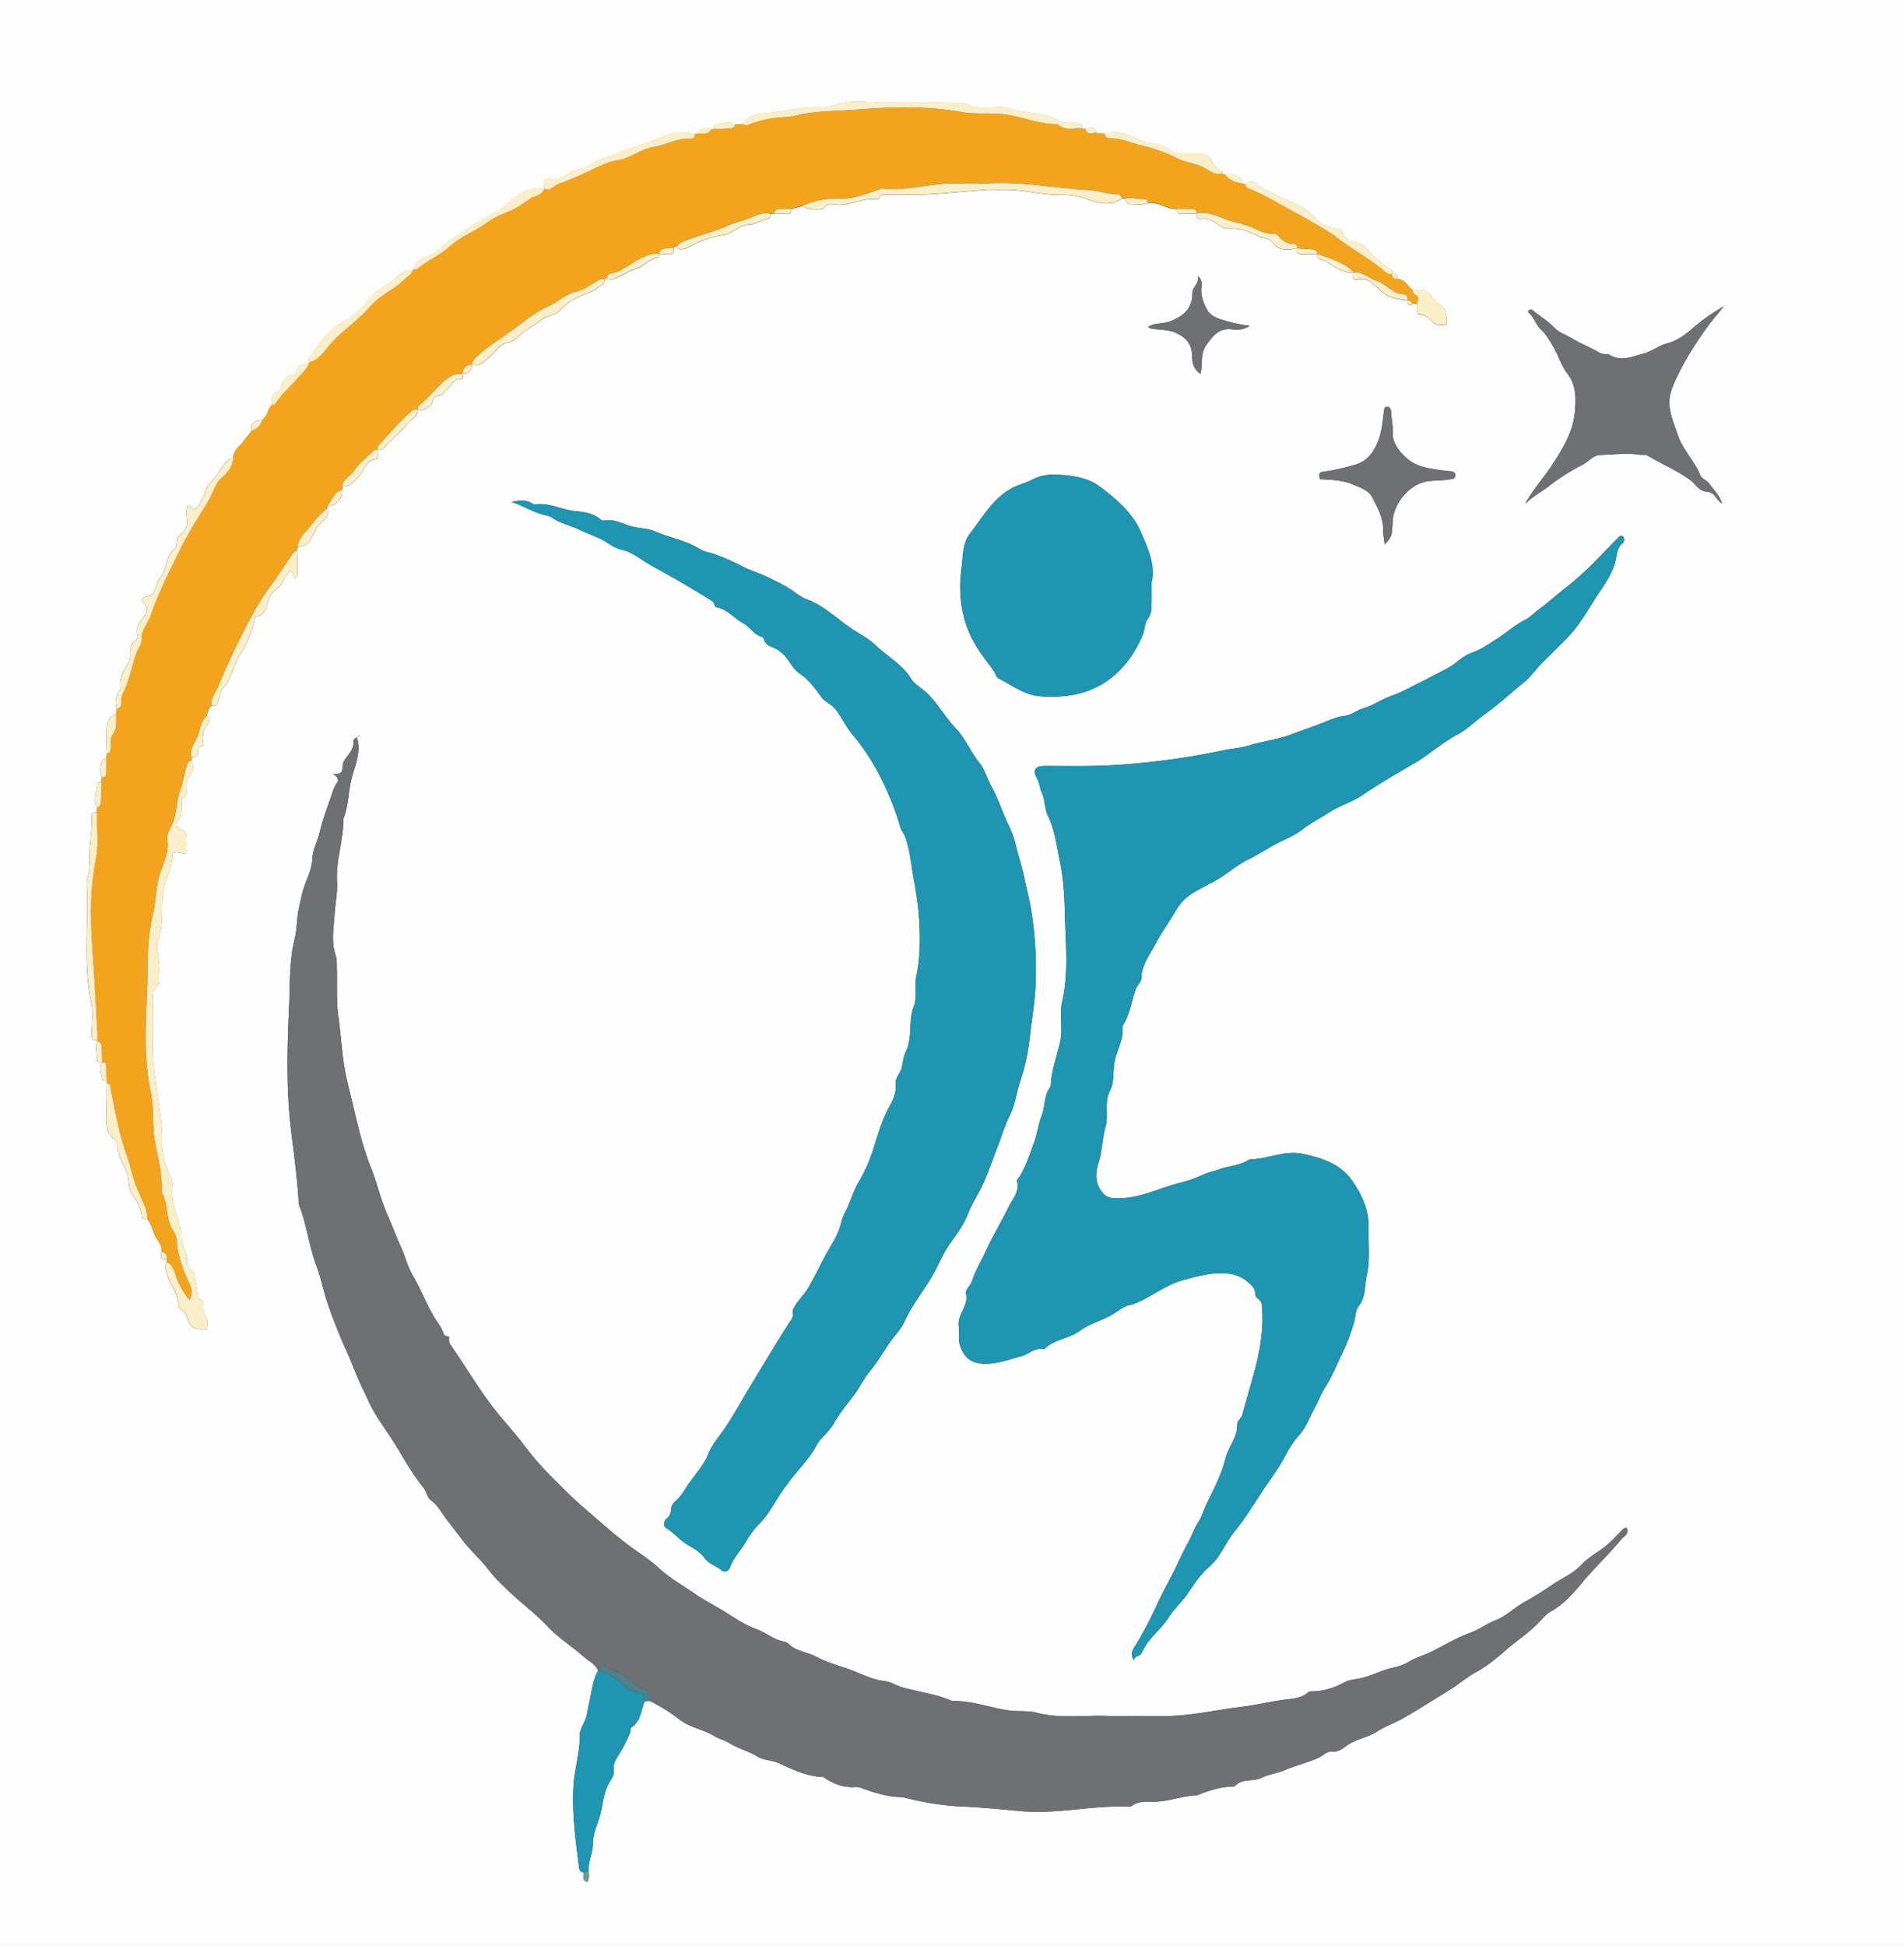 <svg id="Capa_1" data-name="Capa 1" xmlns="http://www.w3.org/2000/svg" viewBox="0 0 1904.53 1946.39"><rect x="0" y="0" width="1904.53" height="1946.39" fill="#333333" stroke="none"/><defs><style>.cls-1{fill:#fdfefd;}.cls-2{fill:#6e7073;}.cls-3{fill:#f2a41f;}.cls-4{fill:#1f95b1;}.cls-5{fill:#faefc9;}.cls-6{fill:#528088;}.cls-7{fill:#6b9c8f;}</style></defs><path class="cls-1" d="M5.14,1946.39V0H1909.67V1946.39ZM267.49,420h0c-6,1-12.44,1.7-10.35,10.64-2.45,3.53-5.44,6.72-7.9,10.11-4,5.53-10.78,9.68-10.82,17.7-2.8,0-4.45,1.21-6.56,3.37-5.4,5.52-9.05,12.21-13.78,18.14-3,3.81-7,6.51-7.6,12.46-.39,3.57-4.32,6.93-5.28,11.41-.52,2.36-4.18,4.05-6.11,5.77-3.14-.14-2.17-5-6.6-3.57-1.52,4.09-1,8.95-.56,13.51.54,6-.76,11.05-5.48,14.49-3.4,2.48-4.59,5.24-4.66,9.23,0,2-.77,4.72-2.19,5.86-9.05,7.28-6.86,20-13.81,28-4.64,5.29-3.86,12.79-9.27,17.81-2.92,2.72-8.05-.1-9.39,5.82,4.07,3.81,7,9.16,2.81,14.79-4.55,6.17-9.82,11.71-7.13,20.3.68,2.17-.75,3.7-2.27,4.73-4.65,3.13-5.07,7.84-5.06,12.72,0,3.51,0,7-2.06,10-4.87,7.36-9.09,14.9-7.77,24.28a5.42,5.42,0,0,1-1.13,3.68c-4.13,5.38-4.14,11.32-2.78,17.52-.1,1.89-.21,3.78-.32,5.68-6.64,1.7-9.05,7.68-9.71,12.88-1.09,8.59-.07,17.46.07,26.22-.06,1.41-.12,2.81-.17,4.22-5.53,1.53-8.08,12.62-4.49,19.44l-.41,4.65c-1.29.23-3.71.41-3.72.68-.27,8.37-5.68,16.63-.76,25.13-.1,1.6-.19,3.19-.29,4.79-4.77-.64-5.19,2.35-5.07,5.95.53,15.89-3.73,31.54-2,47.6.65,5.92-3.35,11.81-3,18.41,2.16,39.5-4,79.26,4.6,118.65,2.17,10,.42,20.81.37,31.25,0,3.87.15,7.28,5.56,6a.71.71,0,0,1-.07,1.09c-2,6,.14,12.1-.29,18.16-.2,2.87,2.25,4,5.13,3l.17.15c-3.56,5.7-.5,11.43.13,17.09.17,1.46,2.71,1,4.22,1.25l.05,2.44c-.13,10.67-.11,21.34-.44,32-.28,9.31,0,18.07,8.67,24.37,2,1.44,3.94,6,3.08,7.5-1.83,3.28.86,4.54,1.09,6.53.9,7.8,6.9,13.12,8.62,20.72,1.42,6.31.76,13.54,4.07,18.88,4.49,7.22,9.28,13.94,10,22.73.29,3.6,3,3,5.43,2.6,4,4.9,5.45,11.3,7.91,16.8,2.32,5.21,7.71,9.77,6.7,16.44-1.82,4.81-1.07,8,5,7.65l.34,3.15c-2.75,3.14-1.26,6.48-.48,9.82,2.65,11.26,11.81,20.14,11.68,32.5,0,2.59,2.78,4.47,4.84,6.18a9.61,9.61,0,0,1,3.62,4.92c3.59,12,6.45,13.74,19.64,13.24,5.39-9.84-6.9-17.81-3-27.54.11-.27-1-1.38-1.65-1.54-3.78-.87-3.7-3.69-4.08-6.75-.78-6.32-2-12.61-3.23-18.86-1-4.81-8-6.38-7.39-11.77,1.14-10.67-7.62-19.38-5.46-30.16.21-1.09-1-2.39-1.25-3.65-2.23-12.18-8.39-23.44-8.33-36.2,0-5.29,1.47-10.9-1.1-15.85-5.8-11.17-8.93-22.65-8.7-35.49.32-17.16-3.22-34.16-5.41-51.11-2-15.49-4.52-30.77-4.09-46.46.36-13.12,0-26.26.08-39.38,0-6.77-1.43-13.81,4.85-19.18,2.06-1.76,1.45-5,1.57-7.67a111.25,111.25,0,0,0-1.72-26.3c-1.61-8.29,2.5-15.51,3.66-23.24,2.36-15.8-.83-31.79,5-47.84,3-8.22,6.21-17.7,6.57-26.77,4.55-3,8.72.64,12.82-.34,1.76-3.46.78-7,1-10.41.32-5.94.73-11.6-6.88-14.18-4.81-1.63-2.82-6.37-1-8.83,3.45-4.55,2.94-9.45,3.11-14.45.09-2.62-1-6,1.36-7.62,4.13-2.93,3.2-6.92,3.49-10.83s-.21-7.57,3.35-11.51c2.67-2.95,4.66-9.44,1.41-14.7l.19-3.16c3.75.09,6.55-1.32,6.14-5.46-.46-4.57,2.39-5.9,6-6.82-1.48-7.24-1.64-13.74,3.18-19.93,1.77-2.27,4.72-6.57,0-9.77,1-3.63,1.72-7.38,4.72-10.06,3.05.91,4.62,0,6.09-3.14,2.28-4.82,2.56-11.63,5.38-14.48,9-9.16,9.74-22,16.5-32.29a109.32,109.32,0,0,0,15.73-39.1c6.65-.34,10.36-4.86,11.55-10.64,1.53-7.46,4.51-13.38,10.9-17.74a15.3,15.3,0,0,0,5.63-7.51c1.36-3.63,4.38-6.64,6.52-9.68,4.45,1.12,1.58,7,7.23,7.12.6-9.1,1-18.21-.13-27.38l.71-3.88c7-.14,12-3.8,14.56-10a45.15,45.15,0,0,1,12.07-17c3.69-3.22,4.8-6.76,2.73-11.22.17-.88.33-1.76.5-2.64,9.19-.28,15.48-7.25,14.63-16.21l.54-4c7.1,1.56,10.35-3.58,14.66-7.72,6.75-6.47,8.21-18.42,20-19a17.72,17.72,0,0,0,.19-9.23c3.9,1.5,5.63-1.23,7.93-3.63,7.36-7.68,15.38-14.75,22.38-22.73,3.68-4.19,10.26-6.68,9.86-13.87l.32.58-.29-.6c5,1.44,8.43-.28,12.5-3.81,3.46-3,1.85-9.53,6.82-9.78,5.52-.28,7.75-4.33,10.87-7.24,4-3.76,5.93-9.83,13.2-9.73,2.85,0,1.92-3.11,1.12-5.14l.21-.18c6.7.49,9.4-3.17,9.71-9.33l.12-.06c7.71,2.89,11.88-3.07,16.84-6.84,6.07-4.62,9-12.59,18-14.61,2.9-.66,7.83-2.16,10.1-4.86,6.82-8.07,16.54-11.94,24.36-18.33,5.75-4.71,13.74-3.69,18.65-9.39,7-8.11,16.11-12.69,26-16.58,3.52-1.38,8.4-3,10.35-5.22,2.54-2.92,9.52-3.13,7.63-9.53l2.63-.31c3.81,2.21,7.08.54,10.58-1.12,6.41-3,12.47-6.77,19.32-9,7.85-2.6,13.25-10.4,22.23-11a26.67,26.67,0,0,0,.22-3.76l.44.35-.45-.33c2.84.13,5.69.13,8.52.43,5.37.57,7-2,6.14-6.9l3.54-1.45c.11,2.21,1.19,3.37,3.49,3.42,4.21.09,7.28-1.87,11-3.77,9.68-4.92,20.42-8.83,31.14-10.34,10.28-1.45,16.76-10.75,26.95-10.8,6.68,0,11.54-4.94,17.86-5.71,3-.36,2.59-2.86,2.59-5l4.16-.24c4.19.17,8.37.33,12.55.53,3.62.17,4.52-1.91,4.25-5l11.35-3c3.14,3.38,19.09,5.3,21.62,1.68,2.66-3.81,5.85-3.82,9-3.24,14.94,2.76,28.35-6.84,43.13-5.07.88.11,2.48-.53,2.74-1.21,1.72-4.55,5.55-3.42,8.86-3.46,13.12-.12,26.27.38,39.35-.33,19.51-1.07,39-3.07,58.45-4.44,5.86-.41,11.78.09,17.67-.08,18.86-.54,37.16,5,56,5,8.38,0,16.41.36,25.19,3.5,11.3,4.05,25.06,8.92,37.55.29l3.75-.09c0,3.4,1.35,5.79,5,5.69,5.74-.17,11.59,1.21,17.19-1.09,10.55-1.88,19,6.66,29.39,5.8-.45,3.69,1.2,5.24,4.88,5.06,4.91-.23,9.83-.29,14.74-.43l-.47.34.46-.35c-.89,3.89.85,5.72,4.63,5.19,6.7-.95,11.7,2.35,16.72,6,3,2.17,6,4.12,10.17,3.79,10.36-.82,20.19,2.75,28.84,7.28,4.86,2.54,11.33,1.76,14.63,6.26,6.9,9.4,15.84,8.23,25.25,6.12l.32.25c-2,4.81,1.08,5.62,4.67,5.69,5.07.1,10.14,0,15.2-.1l0,0c-.11,2.12-.49,4.39,2.49,5,6.72,1.27,11.39,6.37,17.21,9.19,5,2.42,10.33,5.18,16.4,3.82a1.35,1.35,0,0,1,.67.7c-2.6,4.17-.82,8,3.34,6.93,11.89-3.06,18.15,7.23,24.43,12.18,8.43,6.64,16.68,7.37,25.73,8.71l-.36.31.39-.27c-.43,1.92-.06,3.57,1.91,4.37,1.59.64,2.24-.5,2.71-1.75l4.65.87c.68,3.87-2.16,10.23,3.75,10.66,5.32.39,8.4,3.4,11,6.27,4.76,5.17,9.6,4.35,15.1,3.05.78-4.38-.54-8-1.21-11.86-1.48-8.58-10.59-9-13.85-15.4-4-7.82-11.26-8.25-18.92-6.57-5.13-3.84-7.84-11.05-15.61-11.2.84-4.12-.5-6.07-4.94-4.93.54-2.19.66-3.93-1.92-5.3-7.23-3.84-13.25-9.15-19-15.06-3.73-3.84-6.61-8.93-12.45-10.67-6.88-2-15.48-2-16.84-12-.22-1.63-2.16-2.22-3.85-2.33-10.5-.67-19.32-6.26-25.78-13.22-10.76-11.62-25.67-14.87-38.69-21.51-6-3.08-12.09-5.46-17.25-10.13-3.16-2.85-7.18-3.32-10.49.53l-3-.49c-1.83-7.23-8.23-10.54-18.34-9.47l-2.48-.36c-.22-1.28-.17-3.53-.73-3.7-6.39-1.85-8.54-7.35-11.55-12.35-2.16-3.6-6.06-5-10.36-5-6.67.06-13.34.07-20-.05-2.09,0-4.6.1-6.18-.95-7.38-4.87-14.85-8.51-24.09-9.13-5.43-.37-10.86-3.47-15.94-6-9.2-4.66-18.56-6-28.5-3.16l-7.91-.51c-2-6.26-6-7-11.4-4.28l-3.14-.27c.21-5.1-2.77-6.22-7.2-6.23-5.81,0-11.73.86-17.24-2.35-14.63-8.53-31.88-6.32-47.6-11.41-14-4.54-30.55,3.34-44.78-5.45-25.65-.61-51.47-1.62-76.94-.67-20.21.75-41.65-5-61.16,5.41-21.46-3-42.15,3.83-63.28,5.17-7.94.5-16.52,2.77-21.27,10.93l-7.84.45c-5.72-4.26-11.61-1.41-17.51-.52-3.31.5-3.71,2.49-3.49,5.13l-3,.44c-6.14-3.41-11.25-1.75-13.11,4.25l-3.07.3a48.23,48.23,0,0,0-26.9.45c-9.33,3-18.08,7.66-27.94,10.47-6.76,1.92-14.52,4.16-21.44,7.64-9.23,4.64-20.42,5.46-28.69,12.24-6.51,5.33-15.49,3.28-21.78,8.66a20.8,20.8,0,0,1-15.82,5.38c-9.35-.67-9.44-.07-8.11,10.12l-.29-.48.22.52c-14.18-3.44-25.84,4.59-34.22,12.64-11.85,11.38-27.18,15.61-39.87,24.87-9.24,6.73-19.44,12.26-28.16,19.89-3.63,3.18-7.11,6.22-11.85,8.41-6.48,3-15.68,4.61-16.28,14.72a.77.77,0,0,1-.91.34c-6.08.08-11.48,1.46-15.86,6.26a50.63,50.63,0,0,1-11.28,9c-5.28,3.23-10.56,6.67-15,12-7,8.48-14.21,17.48-24.94,22.6a61.07,61.07,0,0,0-16.6,12.47c-5.57,5.88-11.47,12.57-15.86,19.7-1.61,2.63-6.12,5.64-4,10.27l-.64,1.48c-5.94-.11-11.24.82-12.64,7.92-.52,2.6-2.24,3.57-4.63,3.32-3.16-.33-4.18,2.24-6.2,3.7-4.88,3.53-3,10.78-8.52,13.6s-6.05,7.38-4.29,12.7c-5.24,3-4,10.22-8.91,13.43Zm321,1452.68c.76,3.35-1.43,8,3.9,9.72,2.52-3.32,1.84-6.71,1.61-10-.91-9.89,4.24-19.07,4.23-28.45,0-11.23,5.45-20.68,7.8-30.93,2.18-9.51,3-20,8.09-29.19,2.07-3.73,5.65-7.88,4.9-13-1-6.68,2.81-12,5.87-17a126.84,126.84,0,0,0,10.55-21c.69-1.75-.34-4,1.56-5.27,9.31-6.17,9.22-17,13-26l5-.26a163.71,163.71,0,0,1,29.46,18.32c10.88,8.53,24.2,10,35.39,16.91,4.24,2.6,10.32,4.08,14.32,6.61,9,5.69,19.28,8.11,28.2,13.54,6.72,4.09,15,3.79,21.69,6.84,13.43,6.1,26.52,12.49,41.49,13.65,1.32.1,2.92,0,3.9.67,9.38,6.56,19.54,10.37,31.17,9.58a12.22,12.22,0,0,1,4.74.57c12.92,4.5,25.83,9,39.72,9.45a22.37,22.37,0,0,1,4.77.56c18.87,4.74,38.14,8,57.4,8.88,20,.85,39.79,2.88,59.67,4.68,35.57,3.23,70.69-6,106.24-4.52a7.73,7.73,0,0,0,4.63-1c6.33-4.68,13.65-4,20.74-3.94,14.83.2,28.68-5.88,43.37-6.36a4.82,4.82,0,0,0,1.55-.41c10.73-4.29,21.65-7.82,33.32-8.42,1.33-.07,3.18.09,3.88-.69,7.1-7.88,17.85-3.76,26.56-8.17,6.45-3.27,15.85-4.39,22.65-7.38,11.4-5,23.6-7.56,34.86-12.87,4.16-2,7.88-6.39,12.61-5.86,8.1.91,13.08-5.37,18.79-8.41,8.66-4.62,18.36-6.39,26.68-11.75,7.85-5.07,16.92-8.19,25.13-12.76,9.85-5.49,19.38-11.57,29-17.47,7.8-4.78,15.72-9.41,23.25-14.58,7.18-4.92,14.21-10.61,21.57-14.62,11-6,20.4-13.78,29.37-21.65,11.14-9.77,23.74-17.76,34-28.69,3.27-3.48,6.81-7.78,11-10.07,12.7-7,22.34-17.78,31.06-28.29,12.81-15.43,27.35-29.13,40.11-44.46,2.29-2.75,8.09-5.13,4.71-11.12-1.06.37-2.29.43-3,1.08-5.6,5.47-10.72,11.49-16.72,16.47-8.13,6.75-17.88,11.58-25.14,19.35-8.4,9-19.74,13.6-29.55,20.33-8.87,6.09-18.22,12-27.82,17.23s-18,14-28.14,17.9c-9.06,3.48-16.62,9.39-25.93,12.74-12.91,4.65-25.26,12.12-37.83,18.44-7.87,4-16.84,6.35-24,10.82-7.87,4.91-16.57,5.28-24.59,8.26s-16.28,6.56-25,8.33c-4.52.91-9.7,1.19-13.77,3.39-10.35,5.61-21.07,9.28-32.92,9.34-1.3,0-3,0-3.83.78-7.74,7.17-18.56,6.57-27.34,8-13.57,2.13-27,5.22-40.71,6.86-25.73,3.1-51.08,9.41-77.24,9-18.49-.28-37,.56-55.48-.11-23.66-.85-47.55,3-71-3.18-8.9-2.36-18.19-.95-27.16-2.18-18.85-2.59-36.92-9.92-56.3-9.54a3.94,3.94,0,0,1-1.57-.27c-15.86-6.79-33.06-8.74-49.5-13.47-6.05-1.74-11.1-5.49-17.75-6.22-13.29-1.47-25.06-8.43-37.63-12.65-10.39-3.48-20.91-6.46-30.69-11.74-8.75-4.71-19.56-5.15-27.12-12.43a10.56,10.56,0,0,0-5.56-2.83c-10-1.86-17.57-9-27.19-12.36-11.55-4-22.21-11.62-32.95-18.27-9.19-5.7-19.29-10.67-28-16.74-12.07-8.4-25.1-15.58-36.1-25.73-10.35-9.56-22.64-16.83-33.81-25.5-13.88-10.78-26.9-22.42-40.15-33.85-12.18-10.5-23.63-21.94-34.82-33.26a292.27,292.27,0,0,1-26.4-30.61c-10.88-14.57-23.78-27.65-34.45-42.36-13.71-18.91-26-38.86-39.11-58.2-1.84-2.71-1.78-5.12-1.17-7.86-2.24-.5-5-.73-5.63-2.85-2.14-6.88-6.83-12.15-10.32-18.17-7.56-13-12.89-27.27-20.64-40.33-5.26-8.86-7.63-19.4-11.88-28.64-4.78-10.41-8.6-21.18-13.27-31.6-6.89-15.36-10.36-32-16.61-47.48-8-19.85-12.77-40.52-17.62-61-3.46-14.64-7.58-29.37-9.69-44.19-2.16-15.15-3.11-30.52-5.26-45.79-2.23-15.81-1.13-32.09-1.6-48.16-.13-4.54.25-9.38-1.21-13.52-4.65-13.24-1.86-27.06-1.1-40,.66-11.11,3.2-22.65,2.52-33.91-1.27-21.06,6.56-41,6.29-61.83a6.86,6.86,0,0,1,.69-2.28c4.65-12.28,4.32-25.57,7.49-38.3s9.77-26.06,5.68-40.3c-.35-1.22,1.79-3.15,2.14-3.73.34,3.12-6.22,2.45-5.89,7,.48,6.6-3.65,11.2-7.21,15.91-2.2,2.9-3.78,6-3.66,9.5.17,5.32-2.47,7.46-9.91,6.53,5.75,3.06,6.09,6.62,4.49,8.89-3.24,4.59-4.6,9.78-6.4,14.85-2.83,8-5.69,15.92-8.11,24-1,3.48-2.08,7.11-2.83,10.49-2,9.06-7.07,17.39-7.41,26.62-.31,8.48-3.63,16.33-6.47,23.44-3.56,8.89-5.15,17.94-7.16,26.93-2.18,9.74-1.56,19.88-4.06,29.8-5.55,22-4.64,45.06-5.62,67.32-1.81,41.17-3.07,82.57,1.95,124.09,2.72,22.48,5.84,45.18,7.4,67.92.18,2.66.09,5.52,1,7.94,7.49,19.62,9.71,40.66,17.18,60.45,4.28,11.33,6.57,23.7,10.55,35.51a512.45,512.45,0,0,0,19.68,49.77c5.61,12.31,10,25.3,16.07,37.55,4,8,7.29,16.44,11.93,24,7.08,11.61,15.27,22.65,22.2,34.24,8.33,13.92,16.53,28,26.6,40.53,3.22,4,3.09,9.26,7.79,12.7,6.57,4.79,10.46,12.73,15.52,19.18,5.25,6.69,10.51,13.69,15.71,20.51,8,10.44,18.11,19.23,26.13,29.64,7,9.12,15.37,17,23.61,24.58,11.55,10.57,24.17,20.2,34.89,31.57,11.1,11.77,24.64,20.2,36.58,30.68,4.91,4.31,11.51,7.2,14.3,13.8-5.81,10.85-6.62,23.06-9.39,34.74-.85,3.6-1.26,7.26-2.19,10.9-1.68,6.63-6.83,13.1-6.74,18.73.3,17.34-5.15,33.68-6.25,50.68-1.76,27.52,2.16,54.58,5.52,81.72C584.7,1870.45,585.6,1872.3,588.51,1872.68Zm551-212c.63-5.32,5.9-3.17,7.92-7.87,6-14,19.16-22.9,27.25-35.77,5.1-8.11,12.79-14.7,18.39-22.93,4.74-7,9.36-14.18,15.18-20.55,4.83-5.28,10.5-9.57,14.84-15.66,6.06-8.53,10.39-18,17.16-26.28,11.09-13.51,20-28.83,29.83-43.36,7-10.34,14.47-20.34,20.33-31.47,4.07-7.73,8.8-15.4,14.66-21.78,6.37-6.94,9.08-15.82,13.44-23.55,4.53-8,7.92-17.14,13-25.17,6.52-10.39,11-21.83,16.3-32.76a187.64,187.64,0,0,0,11.78-31.1c1.48-5.22,1.39-11.86,4.52-15.82,7.43-9.41,5.93-21,8.27-31.21,3.48-15.16,1.36-31.45,1.75-47.24.46-18.53-7.15-34.27-17.08-48.1-11.55-16.09-30.52-22.24-49.37-26.07-17.69-3.6-34.43,5.37-52,5.69a1.46,1.46,0,0,0-.78.15c-9.2,5.89-20.13,6.31-30.06,9.74-5.65,2-11.67,3.16-16.94,5.69a125.32,125.32,0,0,1-23.31,8.08c-7.94,2-15.66,4.73-23.27,7.38-14.47,5.06-28.82,9-44.34,7.5-4.2-.42-7-3-9.19-5.63-7.64-8.93-7.06-19.8-3.78-29.83,3.81-11.66,3.55-23.87,7-35.59s-1.82-24.26,4.69-36.76c4.65-8.92,2.16-20.89,5.07-31.73,2.71-10.06,8.33-20.12,7.16-31.28a4,4,0,0,1,.74-2.26c6.81-11.13,8.41-24.17,12.73-36.2,1.45-4,5.33-6.43,5.47-10.83.39-13.21,8.76-23.63,14.35-34.4s13.11-21,19.28-31.62c5-8.63,10.91-14.85,19.3-19.78,6.85-4,13.89-7.55,20.82-11.29,11.56-6.25,21.33-15.71,33.29-21.43,11.11-5.31,21.08-12.54,32.27-17.8,7.18-3.38,14.84-6.83,21.06-11.64,9.12-7.06,19.23-12.36,28.87-18.4,10.21-6.4,22.31-9.89,32.18-16.67,17-11.7,35-21.85,52.68-32.27,14.4-8.48,26.54-19.94,41.51-27.77,10.34-5.41,19-14.5,29-21.5,13.3-9.41,25.46-20.88,38.26-31.24,7.28-5.89,12.11-13.64,18.64-20,8.36-8.18,16.72-16.41,24.88-24.79,11.13-11.43,19-25.39,27.52-38.76,7.83-12.28,17.11-23.55,20.55-38.6,1.2-5.27,1.31-12.66,7.2-17,1.33-1,1.91-4.94-.39-7a3.25,3.25,0,0,0-3.78,1.14c-7.71,8-15.53,15.85-23.26,23.82a304.92,304.92,0,0,1-31.52,28.14c-8.27,6.44-16,13.67-24.47,19.77-4.95,3.55-9.2,8.37-14.39,11-10.33,5.16-18.69,13-28.27,19-7.77,4.94-15.32,10.34-23.93,13.39-6.4,2.27-11.48,5.82-16.54,10.06-3.86,3.23-8.45,5.66-12.92,8.05-8.76,4.69-17.61,9.19-26.51,13.59-8.26,4.08-16.36,8.75-25,11.68-10,3.35-18.43,9.69-28.57,12.69-6.39,1.89-12,6.68-18.74,7.5-7.75.93-14.78,4.17-21.68,6.87-10.91,4.28-22.16,8.07-33,12.18-13,4.88-27.46,6.39-41.08,10.62-8,2.5-16.82,3-25.23,4.74-18.83,3.94-38,7.35-57,9.8-22.07,2.84-44.49,5-66.87,5.71-18.48.59-37,.19-55.49.25-9.19,0-12.18,4.27-7.45,12.27,2.71,4.6,2.7,9.69,4.67,13.92,3.59,7.67,2.83,16.49,6.23,23.44,6.88,14,8.6,29.4,11.72,44,3.73,17.47,4.89,36,5.28,54.08.62,29.5,4,59.09-2.77,88.63-2.89,12.53,1,26.62-1.84,39.17-3.26,14.37-8.54,28.28-9.46,43.2a5.93,5.93,0,0,1-.92,3c-6.17,8.24-4.45,18.79-8.19,28-3.27,8.07-4.37,18.18-7.38,26.19-4.31,11.44-7.88,23.63-14.4,34.32-1.06,1.74-3.31,3.87-2.92,5.22,2.91,10.13-4.35,17.41-8,24.91-7.31,15.16-16.24,29.57-23.24,45-4.53,10-10.43,19.44-13.75,29.77-1.57,4.88-7,8.69-6,12.8,2.89,12.27-9.2,20.54-7.2,33.07.78,4.93-.79,11,.79,17,3.45,13,11.1,19.64,24.64,19.94,13,.28,24.79-4.35,37-7.56,7.45-2,13.26-8.73,21.79-7.12a3,3,0,0,0,2.14-.82c9.76-9.24,23.87-9.55,34.7-17.49,8.3-6.09,19-9.53,28.6-14.12,7.44-3.55,13.36-9.93,21.43-11.7,6.87-1.51,12.59-4.89,18.6-8.11,11.09-6,21.9-13.43,33.81-16.57,14.62-3.86,29.5-8.43,45.34-6.77,10.76,1.12,18.5,5.57,25.49,13.63,3.27,3.76,1,9.18,4.6,11.31,4.76,2.79,4.33,6.77,4.57,10.93,1.33,23.19-3,45.47-9.34,67.73-3.56,12.61-7.19,25.21-10.64,37.86-1,3.79-5.11,5.42-5,9.55.36,12.83-9,22.32-11.9,34.37-3.91,16-12,31-19.22,46-2.8,5.85-4.4,12.15-8.11,17.77-4.15,6.3-6.34,13.76-10.19,20.52-5.42,9.51-9.83,20-14.9,30s-10.65,20-15.23,30a433.05,433.05,0,0,1-21.21,40.73C1139.87,1647.78,1134.34,1653.22,1139.52,1660.72ZM517,502.11c11.75,3.76,22.1,10.88,34.31,13.31a16.07,16.07,0,0,1,5.91,2.26c8.84,6.16,19.5,8.13,29,12.81,8.91,4.38,18.67,7,27,12.8,4.2,2.92,9.4,5.63,13.62,6.54,10.58,2.29,18.31,9.11,27,14.15,9.47,5.52,19.18,10.64,28.65,16.17,11.9,7,23.77,13.9,35.39,21.32,2.47,1.57,1,5.25,4.48,6,10.77,2.31,17.53,11.36,26.78,16.33,6.67,3.59,10.37,11.57,18.58,13.27.71.14,1.45,1.51,1.67,2.43,1.23,5.17,5.53,6.72,9.71,8.38a30.8,30.8,0,0,1,7.78,5c7.5,6,10.26,15.67,18.55,21.13,8.74,5.76,15,14.62,21.11,22.93,4.05,5.48,10.32,7.34,14.37,12.5,6.22,7.94,10.43,17.37,16.65,24.84a229.35,229.35,0,0,1,26.88,40.15,291.31,291.31,0,0,1,21.37,53c1.09,3.7,3.61,6.19,4.87,9.7,4.77,13.18,5.77,27.23,8.23,40.68,2.65,14.48,5.08,29.46,5.84,44.36,1,18.29.82,36.55-3.09,54.74-2.06,9.56,1.05,20.64-2.34,29.41-5.86,15.16-.94,31.71-8.35,46.43-2.1,4.17-2.57,9.68-3.59,14.48-1.34,6.33-7.11,11.11-6.34,17.4,1.12,9.17-3.32,16.91-7,23.74-8.17,15.11-11.87,31.69-17.54,47.48A155,155,0,0,1,864,1182.45c-5.88,9.88-8.37,20.82-13.72,30.64-3.33,6.11-4.07,13.21-6.8,19.44-3.67,8.39-8.85,16.11-13.2,24.22-5.47,10.22-10.43,20.74-16.24,30.77-4.47,7.7-11.42,13.68-15.38,22-1.59,3.33.94,6.15-1.76,10.13-4,6-8,12.29-11.86,18.55-10.16,16.53-20.13,33.18-30.23,49.75-8.47,13.91-16.07,28.29-25.39,41.75-5.57,8-12.07,15.47-16,25.14-4.26,10.56-12.57,19.5-19.21,29.09-4,5.7-7.29,12.2-12.4,16.6-3.2,2.75-5.07,5.16-5.31,8.88-.25,3.9-1.1,7-4.49,9.59s-3.32,7.65-.68,9.26c8.12,4.94,14.06,12.57,22.15,17.22,6.14,3.53,12.24,7.07,16.31,12.76,4.49,6.28,12.08,7.8,17.44,12.74,1.49,1.37,6.5,1.55,8.23-3.43,3.38-9.71,11-17,16.06-25.91A86.65,86.65,0,0,1,765,1523.8c6.09-6.1,10.94-13.7,15.48-21.32a249.87,249.87,0,0,1,22.6-31.13c5.76-6.94,11.79-13.79,16.43-21.45,2.28-3.78,4-7.69,7.21-11,4.66-4.83,9.47-9.83,12.75-15.6,5.69-10,13-18.92,19.86-27.91,5.76-7.49,9.6-16.06,15.69-23.49,6.88-8.38,12.74-18.11,18.91-27.33,5.26-7.84,12.48-14.85,16.17-23.07,8.47-18.84,22.32-34.17,31.5-52.51,4.38-8.76,8.56-17.82,14.49-26.08,6.5-9.06,13.28-18.33,17.43-29.05,3.18-8.22,7.84-15.77,11.94-23.55,6.37-12.11,10.57-25.37,15.65-38.16,4.93-12.43,8.55-25.3,14.51-37.41,5.22-10.62,6.46-22.76,10.25-34.06a202,202,0,0,0,9.13-41.74c1.86-17,5-34,5.85-51.13a365.52,365.52,0,0,0-4.29-77.79c-1.81-10.93-4.71-21.56-6.88-32.36-2.06-10.23-5.54-20.38-8-30.52a99.22,99.22,0,0,0-7-20.38c-6.57-13.14-10.57-27.34-17.87-40.18-4.26-7.49-6.67-17-11.68-23.17-9-11-14-24.47-23.92-34.82-12-12.52-19.76-28.79-33.92-39.62-3.85-3-8.21-5.92-10.65-9.92-8.77-14.42-23.69-22.17-35.35-33.4-7-6.71-16-11.36-24.21-16.81-14.73-9.82-27.25-22.75-44.43-29.23a45.4,45.4,0,0,1-11.3-6.31c-9-6.93-19.59-11.8-29.66-16.64-7.87-3.78-16.48-6.18-24.64-10.41a199,199,0,0,0-27-11.86c-5.09-1.74-10.85-2.67-15.28-5.45-13.76-8.63-29.84-11-44.44-17.42-7.11-3.11-15.6-2.89-23.46-5-8.59-2.35-17.19-7.63-26.89-5.89a5.14,5.14,0,0,1-3.82-.79c-7.59-6.91-17.53-7.73-26.65-8.75-13.26-1.48-25.52-8.68-39.32-6.46-.87.14-2-.73-2.88-1.26C530.73,499.59,524,500.51,517,502.11Zm640,80.64c4.28-17.12-3.71-34.82-11.2-51.62-8.43-18.88-24.7-32.55-41.08-44.74-9.53-7.1-22.07-10-33.88-11-10.79-.91-21.6-1.7-32.85,4.26-7,3.72-15.48,5.39-23.12,10-17.82,10.78-27.2,28.4-39.36,43.77-7.78,9.82-7,23.07-8.49,34.11-3.07,22.11-1.52,44.71,8.11,66.43,6.18,13.92,15.27,25.26,24.07,37,1.87,2.49,1.8,6.1,4.89,7.66,13.57,6.88,25.7,16.62,41.94,17.82,24.57,1.82,47.88-1.77,67.94-16.42,15.34-11.2,26.26-26.44,33.88-44.18,2.44-5.71,2-12.32,5.51-17.1,3.18-4.29,3.52-8.64,3.61-13.33C1157.15,598.7,1157.06,592,1157.06,582.75Zm572.13-276.14a189.81,189.81,0,0,0-30.58,21.5c-6.92,5.93-15.62,12.8-25.84,15.39-8.32,2.11-15.2,8-23.62,10.16-11.52,3-22.93,8.59-34.76.82-1-.63-2.62-.2-4-.27a15,15,0,0,1-7.21-2.45c-8-4.75-16.92-7.94-24.8-12.84-6.07-3.78-13.57-6-18.22-10.94-6.74-7.1-15-11.84-22.31-17.93-.6-.5-2.11-.37-3,0a1.81,1.81,0,0,0-.55,2.77c5.51,4.43,6.85,11.71,12.12,16.61s9.18,11.67,12.85,18.08c4.91,8.58,7.81,18.54,13.75,26.23,9.41,12.2,8.59,26,7.37,39.15-1.79,19.26-12.18,36.13-22.38,51.77-8.61,13.2-19.44,25.17-27.4,39.39,7.24-7.4,16.46-11.92,24.5-18.26a201.32,201.32,0,0,1,32.71-20.75c6.21-3.18,10.65-9.7,18.41-9.92,12.83-.37,25.64-2.33,38.5-.3,2.89.46,6.4-.39,8.67,1,13.9,8.23,28.84,14.52,42.11,24,5.55,4,9.12,11.53,16.62,11.93,5.2.28,7.76,3.16,10.14,6.55a27.84,27.84,0,0,0,5.42,5.5c-2.53-8.49-8.36-13.86-12.94-20.11-2.55-3.47-7.31-4.49-9-8.66-5.73-14.13-17.26-24.84-22.23-39.74-3.15-9.46-7.26-18.76-8.37-28.59-1.39-12.37,4.33-23.35,9.68-34.25,7.3-14.87,16.41-28.62,25.74-42.21C1716.3,322,1723,314.47,1729.19,306.61Zm-338.94,238c6.78-7.67,7.29-7.65,7.91-22.88.67-16.24,14.59-35.53,32-39.67,8.2-2,16.47-1,24.56-2.55,2.52-.48,5.86,0,6.06-3.76.23-4.31-3.34-4.22-6.19-4.49-9.76-.95-19.3-2.2-28.86-5.15-13-4-28.4-19.93-27.53-33.6.44-6.85-1.26-13.81-1.61-20.73-.23-4.4-2.2-5.45-6.41-4.25-2,11.22-2.06,22.66-6.56,33.88-5,12.37-11.69,20.51-24.52,23.94-9.46,2.53-18.86,5.08-28.65,6.25-5.94.72-6,1.49-5.09,7.67,11.34.57,22.87.88,33.53,5.48,7.16,3.08,15.62,5.85,19.11,12.93,5,10.11,11.08,20.21,10.65,32.36C1388.52,534.46,1389.6,538.94,1390.25,544.59Zm-236.71-217.7c3.39,2.6,6.72,2.21,9.87,2.54,6.07.64,11.7.76,18,3.53,11.37,5,16.23,12.2,16.26,23.9,0,6.69,1.92,12.55,8.33,17.06,2.55-9.95-.57-20.1,5.84-28.82,6.6-9,12.55-17.37,25.69-15.74,5.54.69,11.58.63,17.68-3.47a160.37,160.37,0,0,1-28.24-6.26c-5.52-1.69-11.43-4.65-13.89-9-3.87-6.87-7-14.69-6.13-23.33.36-3.47.82-7.51-3.54-11.19,1.7,7.55-5.55,10.91-5.49,17.42.14,15.2-9,22.66-22.27,27.88C1168.51,324.19,1160.74,322.6,1153.54,326.89Z" transform="translate(-5.14)"/><path class="cls-2" d="M603.41,1670.94c-2.79-6.6-9.39-9.49-14.3-13.8-11.94-10.48-25.48-18.91-36.58-30.68-10.72-11.37-23.34-21-34.89-31.57-8.24-7.56-16.59-15.46-23.61-24.58-8-10.41-18.16-19.2-26.13-29.64-5.2-6.82-10.46-13.82-15.71-20.51-5.06-6.45-8.95-14.39-15.52-19.18-4.7-3.44-4.57-8.69-7.79-12.7-10.07-12.53-18.27-26.61-26.6-40.53-6.93-11.59-15.12-22.63-22.2-34.24-4.64-7.61-8-16-11.93-24-6-12.25-10.46-25.24-16.07-37.55a512.45,512.45,0,0,1-19.68-49.77c-4-11.81-6.27-24.18-10.55-35.51-7.47-19.79-9.69-40.83-17.18-60.45-.92-2.42-.83-5.28-1-7.94-1.56-22.74-4.68-45.44-7.4-67.92-5-41.52-3.76-82.92-1.95-124.09,1-22.26.07-45.31,5.62-67.32,2.5-9.92,1.88-20.06,4.06-29.8,2-9,3.6-18,7.16-26.93,2.84-7.11,6.16-15,6.47-23.44.34-9.23,5.38-17.56,7.41-26.62.75-3.38,1.79-7,2.83-10.49,2.42-8.09,5.28-16,8.11-24,1.8-5.07,3.16-10.26,6.4-14.85,1.6-2.27,1.26-5.83-4.49-8.89,7.44.93,10.08-1.21,9.91-6.53-.12-3.54,1.46-6.6,3.66-9.5,3.56-4.71,7.69-9.31,7.21-15.91-.33-4.56,6.23-3.89,5.89-7-.35.58-2.49,2.51-2.14,3.73,4.09,14.24-2.5,27.53-5.68,40.3s-2.84,26-7.49,38.3a6.86,6.86,0,0,0-.69,2.28c.27,20.83-7.56,40.77-6.29,61.83.68,11.26-1.86,22.8-2.52,33.91-.76,12.92-3.55,26.74,1.1,40,1.46,4.14,1.08,9,1.21,13.52.47,16.07-.63,32.35,1.6,48.16,2.15,15.27,3.1,30.64,5.26,45.79,2.11,14.82,6.23,29.55,9.69,44.19,4.85,20.52,9.62,41.19,17.62,61,6.25,15.48,9.72,32.12,16.61,47.48,4.67,10.42,8.49,21.19,13.27,31.6,4.25,9.24,6.62,19.78,11.88,28.64,7.75,13.06,13.08,27.28,20.64,40.33,3.49,6,8.18,11.29,10.32,18.17.66,2.12,3.39,2.35,5.63,2.85-.61,2.74-.67,5.15,1.17,7.86,13.12,19.34,25.4,39.29,39.11,58.2,10.67,14.71,23.57,27.79,34.45,42.36a292.27,292.27,0,0,0,26.4,30.61c11.19,11.32,22.64,22.76,34.82,33.26,13.25,11.43,26.27,23.07,40.15,33.85,11.17,8.67,23.46,15.94,33.81,25.5,11,10.15,24,17.33,36.1,25.73,8.72,6.07,18.82,11,28,16.74,10.74,6.65,21.4,14.25,32.95,18.27,9.62,3.35,17.15,10.5,27.19,12.36a10.56,10.56,0,0,1,5.56,2.83c7.56,7.28,18.37,7.72,27.12,12.43,9.78,5.28,20.3,8.26,30.69,11.74,12.57,4.22,24.34,11.18,37.63,12.65,6.65.73,11.7,4.48,17.75,6.22,16.44,4.73,33.64,6.68,49.5,13.47a3.94,3.94,0,0,0,1.57.27c19.38-.38,37.45,6.95,56.3,9.54,9,1.23,18.26-.18,27.16,2.18,23.44,6.22,47.33,2.33,71,3.18,18.47.67,37-.17,55.48.11,26.16.39,51.51-5.92,77.24-9,13.66-1.64,27.14-4.73,40.71-6.86,8.78-1.38,19.6-.78,27.34-8,.82-.77,2.53-.77,3.83-.78,11.85-.06,22.57-3.73,32.92-9.34,4.07-2.2,9.25-2.48,13.77-3.39,8.76-1.77,17-5.33,25-8.33s16.72-3.35,24.59-8.26c7.15-4.47,16.12-6.86,24-10.82,12.57-6.32,24.92-13.79,37.83-18.44,9.31-3.35,16.87-9.26,25.93-12.74,10.16-3.9,18.39-12.54,28.14-17.9s19-11.14,27.82-17.23c9.81-6.73,21.15-11.34,29.55-20.33,7.26-7.77,17-12.6,25.14-19.35,6-5,11.12-11,16.72-16.47.66-.65,1.89-.71,3-1.08,3.38,6-2.42,8.37-4.71,11.12-12.76,15.33-27.3,29-40.11,44.46-8.72,10.51-18.36,21.29-31.06,28.29-4.15,2.29-7.69,6.59-11,10.07-10.27,10.93-22.87,18.92-34,28.69-9,7.87-18.42,15.68-29.37,21.65-7.36,4-14.39,9.7-21.57,14.62-7.53,5.17-15.45,9.8-23.25,14.58-9.62,5.9-19.15,12-29,17.47-8.21,4.57-17.28,7.69-25.13,12.76-8.32,5.36-18,7.13-26.68,11.75-5.71,3-10.69,9.32-18.79,8.41-4.73-.53-8.45,3.9-12.61,5.86-11.26,5.31-23.46,7.86-34.86,12.87-6.8,3-16.2,4.11-22.65,7.38-8.71,4.41-19.46.29-26.56,8.17-.7.78-2.55.62-3.88.69-11.67.6-22.59,4.13-33.32,8.42a4.82,4.82,0,0,1-1.55.41c-14.69.48-28.54,6.56-43.37,6.36-7.09-.09-14.41-.74-20.74,3.94a7.73,7.73,0,0,1-4.63,1c-35.55-1.51-70.67,7.75-106.24,4.52-19.88-1.8-39.68-3.83-59.67-4.68-19.26-.83-38.53-4.14-57.4-8.88a22.37,22.37,0,0,0-4.77-.56c-13.89-.45-26.8-5-39.72-9.45a12.22,12.22,0,0,0-4.74-.57c-11.63.79-21.79-3-31.17-9.58-1-.69-2.58-.57-3.9-.67-15-1.16-28.06-7.55-41.49-13.65-6.71-3-15-2.75-21.69-6.84-8.92-5.43-19.21-7.85-28.2-13.54-4-2.53-10.08-4-14.32-6.61-11.19-6.89-24.51-8.38-35.39-16.91A163.71,163.71,0,0,0,655,1701.3c-.56-3.48,1.74-8.37-2.72-10a52.06,52.06,0,0,1-18.41-12.09c-6.46-6.28-15.67-7.5-23.07-12.18-2.18-1.37-7.35-2.37-7.2,3.75Z" transform="translate(-5.14)"/><path class="cls-3" d="M740.45,124.33l7.84-.45c2.1,1.78,4,1.36,6.53.37a131.5,131.5,0,0,1,17.26-5c9.74-2.26,19.76-1.51,29.73-3.9,19.11-4.57,39.17-4.18,58.69-5.72,35.28-2.78,71-4,106.36,2.36,15.33,2.78,31,.12,46.38,2.79,16.28,2.81,31.85,9.32,48.65,9.33a2.45,2.45,0,0,1,1.54.33c7.22,6.86,16.15,3.15,24.33,4l3.14.27c1.38,7.86,7.35,3.53,11.4,4.28l7.91.51c.52,5.6,4.93,4.86,8.5,4.93,9.91.18,18.71,4.87,28.18,6.93A162.17,162.17,0,0,1,1184,158.89c7.94,3.94,16.7,4.15,24.64,8.37,5.54,2.94,11.45,8.11,19,6.63l2.48.36c4.49,6.29,11.18,8.33,18.34,9.47l3,.49c-.51,3.18,1.51,3.65,4,4.7a240.36,240.36,0,0,1,26.79,13.34c13,7.51,26.51,14.24,39.35,22,6.69,4.07,13.77,7.8,19.88,12.56,14.54,11.37,30.83,20.15,45.34,31.57,2.82,2.22,5.86,6.61,10.9,5.53-.07,3.35,1,5.56,4.93,4.93,7.77.15,10.48,7.36,15.61,11.2.06,1.61.06,3.35,1.8,4.11,5.14,2.27,4.29,5.85,2.29,9.74l-4.65-.87c-.88-2-2.56-2.67-4.62-2.62l-.39.27.36-.31c0-3,0-6.22-4.21-6.18-10.94.1-16.61-10.19-26.16-13.07-7.84-2.36-14-9.55-23.13-8.57a1.28,1.28,0,0,0-.68-.69c-10-10-23.29-13.51-36.09-18l0,0c0-3.33-2-4.45-5-4.6-5-.25-9.89-.66-14.83-1a2.44,2.44,0,0,0-.33-.23c.39-2.74-1.07-4.16-3.57-4.15-6.73,0-11.38-3.51-15.48-8.32-.79-.93-2.25-2-3.3-1.92-8.08.8-15.29-3-21.94-6-7.22-3.22-14.81-4.57-22.09-6.75-11-3.3-21.44-10.31-33.85-7.5l-.46.35.47-.33c.11-3.64-2.12-4.42-5.19-4.42-4.81,0-9.62-.14-14.43-.22-10.35.86-18.84-7.68-29.39-5.79-.29-1.95-.91-4-3.22-3.91-6.36.35-12.59-2.21-19-.7l-3.76.1c-.51-2.71-2-4.2-4.9-4.24-9.66-.14-19-3.77-28.34-4.25-33-1.7-65.55-8.57-98.76-6.79-11.76.64-23.58.41-35.36.17-23.72-.47-46.78,7.71-70.66,5.12-2.49-.27-5.21,1-7.73,1.88-11.7,3.92-23.17,8.64-35.92,8.1a83.81,83.81,0,0,0-37.91,7.37l-11.35,3c-3.1,0-6.2-.09-9.29,0-3.26.11-7.08-.52-7.51,4.46l-4.16.24c-8.24-2-15,2.58-22.17,5.09-6.74,2.35-13.79,4-20.24,7-11.7,5.39-24.2,8.44-36.25,12.72-5.34,1.89-10.54,3-14.4,7.39l-3.53,1.46c-4.63,2.76-12.43-1.71-14.67,6.46l.45.33-.44-.35c-5.39-.4-10.14.91-15.2,3.26-9.07,4.22-16.88,10.46-25.87,14.74-3.94,1.86-10.29.23-11.28,7-.87.1-1.75.2-2.62.32a11.93,11.93,0,0,0-6.66,1.92c-6.76,4-13.49,9.08-20.9,10.73-10.67,2.37-17.88,10.25-27.44,14.42-13.82,6-26,16.15-38.28,25.31-11.94,8.91-25.1,16.22-35.61,27.1-1.86,1.92-3,3.36-3,5.87l-.12.06c-5.71.53-9.14,3.44-9.71,9.33l-.2.18c-3.93.11-7.63.11-11.39,2.39-12.76,7.74-20.31,21-32.28,29.58-.77.56-.59,2.46-.85,3.73l.29.6-.32-.58c-1.87-.19-3.67-.23-5.26,1.08-12.74,10.5-23.13,23.28-34.21,35.37-.73.81-.49,2.5-.7,3.78-1.05.11-2.49-.2-3.08.37-7.2,6.95-15.54,13.2-20.91,21.38-3.33,5.07-10.16,7.37-10.83,14.19-.18,1.35-.36,2.69-.53,4-8.19,2.42-10.09,10.52-14.64,16.21-.17.88-.33,1.76-.49,2.64-7.53,5.48-12.76,13.11-18.69,20.08-4.61,5.42-9.95,10.44-10.68,18.15-.24,1.3-.48,2.59-.71,3.89-.95.43-2.26.6-2.81,1.33-8.69,11.64-16,24.16-24.85,35.82-10.59,14-18.63,30.11-26.73,45.85-8.58,16.68-16.53,33.75-23.5,51.16-2.7,6.73-8.33,12.62-7.51,20.67-3,2.68-3.72,6.43-4.72,10.06-4.92,4.5-6.37,11.13-7.74,16.83-2.05,8.57-10.25,15.3-7.5,25.15-.07,1.06-.13,2.11-.19,3.16-3.48.06-3.86,2.43-4.76,5.23-2.53,8-3.53,16.61-6.35,24-4.31,11.32-3.29,23.49-8.24,34.59-2,4.54-5.59,9.89-4.71,14.83,2.35,13.26-4.72,24.81-8,36.22-3.69,13-3.35,26.41-6.59,39.39-4.28,17.21-5.1,36.27-5.23,54.19-.28,40.79-5.61,81.78,3.12,122.55,3.41,15.93,1.32,32.62,4.19,49.2s7.74,33.12,6.82,50.27a6.32,6.32,0,0,0,.91,3.05c5.53,10.41,3.31,22.81,8.89,33.48,1.78,3.41,4.76,6.89,5,11.37,1,16.56,6.64,31.72,13.83,46.54,1.86,3.84,1.95,9.14-.81,14.43a79.7,79.7,0,0,1-12.95-22.26c-2-5.06-2.79-12.4-9.46-15.13-.11-1-.23-2.1-.34-3.15,1.24-4.43-1-6.57-5-7.65,1-6.67-4.38-11.23-6.7-16.44-2.46-5.5-3.89-11.9-7.91-16.8a30.54,30.54,0,0,0-2.52-13.09c-4.79-10.56-9.8-21.25-12.62-32.42-3.29-13-8.27-25.4-11.58-38.4-3.68-14.44-6.47-29-9.3-43.56-.63-3.25.69-7.34-4.51-7.86,0-.81,0-1.63-.05-2.44-.08-5-.11-10.09-.24-15.13-.06-2.65-1.56-3.64-4.11-3.21l-.17-.15c-.1-5-.21-9.9-.28-14.85,0-3.18-1-5.67-4.56-6.29a.71.71,0,0,0,.07-1.09c0-2.39.25-4.8.09-7.18-1.55-23-2.32-46-4-68.93-2.63-35.09-4.56-70.71,2.65-106.08,3-14.65.69-30.38.79-45.62.1-1.6.19-3.19.28-4.79,3.35-1.18,3.87-4.16,4-7,.34-6.25.34-12.53.47-18.8.14-1.55.28-3.1.41-4.65,3.74.55,4.35-1.8,4.37-4.7,0-4.92.08-9.83.12-14.74,0-1.41.11-2.81.17-4.22,3.81-.44,4.27-3,4.41-6.25.18-4.2-1.17-9.13,1.44-12.46,5-6.37,3.63-13.41,3.79-20.39.11-1.9.22-3.79.32-5.68,3.41-.77,4.91-2.92,4.65-6.39a17.5,17.5,0,0,1,1.71-9.37c6.29-12.24,8.78-25.82,13-38.73,1.74-5.35,6-9.79,5.79-16-.19-4.51,1.5-8.67,3.91-12.66,5.11-8.45,7.51-18.17,11.49-27.15,3.63-8.17,7.08-17,11.11-24.75,6.15-11.88,11.53-24.22,18-36,6.67-12.08,14-23.68,21.29-35.32,5.29-8.42,7-18.87,15.16-25.68,5.67-4.75,9.71-10.68,10.54-18.33,0-8,6.79-12.17,10.82-17.7,2.46-3.39,5.45-6.58,7.9-10.11,5.49-1.56,8.51-5.52,10.35-10.64h0c1-.14,1.57-.66,1.36-1.76,4.88-3.21,3.67-10.46,8.91-13.44.78-.12,2,.05,2.29-.39,6.91-10.35,16.3-18.51,24.31-27.86,3.46-4,8.06-7.48,9.68-13,.21-.49.43-1,.64-1.48,5.41-1.13,9.39-4.5,12.92-8.47,4-4.48,7.59-9.35,11.79-13.62,11.7-11.87,25.62-21.34,36.58-34.06,9.34-10.84,23.11-16.21,33.17-26.17,3.17-3.14,7.94-4.94,9.05-10a.76.76,0,0,0,.91-.35c1-.07,2.47.29,3.1-.26,10.16-8.77,22.84-13.62,32.95-22.93,11-10.07,25.89-15.18,38-24.21,6.05-4.51,12.76-7.53,19.93-10.21,7.8-2.91,14.88-8,21.78-12.91,4.83-3.41,12.36-2.92,14.62-10l-.22-.52.29.48c6.32,2.48,9.74-3.61,14.7-5.24,10.12-3.32,19.86-8,29.57-12.35,9.46-4.23,18.89-9.58,28.8-11.08,13.4-2,23.43-11.33,36.74-13.47,11.17-1.8,21.54-8,33.35-8.12,3.28,0,7.45.73,7.52-4.7l3.07-.3c4.59-.73,10.21,1.72,13.11-4.25l3-.44c4.52-.17,9.12.08,13.54-.69C735.64,127.8,740,129.35,740.45,124.33Z" transform="translate(-5.14)"/><path class="cls-4" d="M1139.52,1660.72c-5.18-7.5.35-12.94,2.44-16.48a433.05,433.05,0,0,0,21.21-40.73c4.58-10,10.13-20,15.23-30s9.48-20.45,14.9-30c3.85-6.76,6-14.22,10.19-20.52,3.71-5.62,5.31-11.92,8.11-17.77,7.18-15,15.31-30.07,19.22-46,3-12,12.26-21.54,11.9-34.37-.12-4.13,4-5.76,5-9.55,3.45-12.65,7.08-25.25,10.64-37.86,6.3-22.26,10.67-44.54,9.34-67.73-.24-4.16.19-8.14-4.57-10.93-3.65-2.13-1.33-7.55-4.6-11.31-7-8.06-14.73-12.51-25.49-13.63-15.84-1.66-30.72,2.91-45.34,6.77-11.91,3.14-22.72,10.62-33.81,16.57-6,3.22-11.73,6.6-18.6,8.11-8.07,1.77-14,8.15-21.43,11.7-9.62,4.59-20.3,8-28.6,14.12-10.83,7.94-24.94,8.25-34.7,17.49a3,3,0,0,1-2.14.82c-8.53-1.61-14.34,5.16-21.79,7.12-12.24,3.21-24.07,7.84-37,7.56-13.54-.3-21.19-6.94-24.64-19.94-1.58-6,0-12.06-.79-17-2-12.53,10.09-20.8,7.2-33.07-1-4.11,4.47-7.92,6-12.8,3.32-10.33,9.22-19.81,13.75-29.77,7-15.4,15.93-29.81,23.24-45,3.62-7.5,10.88-14.78,8-24.91-.39-1.35,1.86-3.48,2.92-5.22,6.52-10.69,10.09-22.88,14.4-34.32,3-8,4.11-18.12,7.38-26.19,3.74-9.23,2-19.78,8.19-28a5.93,5.93,0,0,0,.92-3c.92-14.92,6.2-28.83,9.46-43.2,2.85-12.55-1.05-26.64,1.84-39.17,6.82-29.54,3.39-59.13,2.77-88.63-.39-18-1.55-36.61-5.28-54.08-3.12-14.57-4.84-29.94-11.72-44-3.4-7-2.64-15.77-6.23-23.44-2-4.23-2-9.32-4.67-13.92-4.73-8-1.74-12.24,7.45-12.27,18.5-.06,37,.34,55.49-.25,22.38-.72,44.8-2.87,66.87-5.71,19-2.45,38.18-5.86,57-9.8,8.41-1.76,17.19-2.24,25.23-4.74,13.62-4.23,28.13-5.74,41.08-10.62,10.88-4.11,22.13-7.9,33-12.18,6.9-2.7,13.93-5.94,21.68-6.87,6.72-.82,12.35-5.61,18.74-7.5,10.14-3,18.61-9.34,28.57-12.69,8.67-2.93,16.77-7.6,25-11.68,8.9-4.4,17.75-8.9,26.51-13.59,4.47-2.39,9.06-4.82,12.92-8.05,5.06-4.24,10.14-7.79,16.54-10.06,8.61-3.05,16.16-8.45,23.93-13.39,9.58-6.09,17.94-13.88,28.27-19,5.19-2.59,9.44-7.41,14.39-11,8.5-6.1,16.2-13.33,24.47-19.77a304.92,304.92,0,0,0,31.52-28.14c7.73-8,15.55-15.84,23.26-23.82a3.25,3.25,0,0,1,3.78-1.14c2.3,2,1.72,6,.39,7-5.89,4.31-6,11.7-7.2,17-3.44,15.05-12.72,26.32-20.55,38.6-8.52,13.37-16.39,27.33-27.52,38.76-8.16,8.38-16.52,16.61-24.88,24.79-6.53,6.39-11.36,14.14-18.64,20-12.8,10.36-25,21.83-38.26,31.24-9.9,7-18.61,16.09-29,21.5-15,7.83-27.11,19.29-41.51,27.77-17.7,10.42-35.66,20.57-52.68,32.27-9.87,6.78-22,10.27-32.18,16.67-9.64,6-19.75,11.34-28.87,18.4-6.22,4.81-13.88,8.26-21.06,11.64-11.19,5.26-21.16,12.49-32.27,17.8-12,5.72-21.73,15.18-33.29,21.43-6.93,3.74-14,7.28-20.82,11.29-8.39,4.93-14.28,11.15-19.3,19.78-6.17,10.62-13.72,20.91-19.28,31.62s-14,21.19-14.35,34.4c-.14,4.4-4,6.79-5.47,10.83-4.32,12-5.92,25.07-12.73,36.2a4,4,0,0,0-.74,2.26c1.17,11.16-4.45,21.22-7.16,31.28-2.91,10.84-.42,22.81-5.07,31.73-6.51,12.5-1.24,25-4.69,36.76s-3.2,23.93-7,35.59c-3.28,10-3.86,20.9,3.78,29.83,2.22,2.59,5,5.21,9.19,5.63,15.52,1.54,29.87-2.44,44.34-7.5,7.61-2.65,15.33-5.35,23.27-7.38a125.32,125.32,0,0,0,23.31-8.08c5.27-2.53,11.29-3.74,16.94-5.69,9.93-3.43,20.86-3.85,30.06-9.74a1.46,1.46,0,0,1,.78-.15c17.52-.32,34.26-9.29,52-5.69,18.85,3.83,37.82,10,49.37,26.07,9.93,13.83,17.54,29.57,17.08,48.1-.39,15.79,1.73,32.08-1.75,47.24-2.34,10.22-.84,21.8-8.27,31.21-3.13,4-3,10.6-4.52,15.82a187.64,187.64,0,0,1-11.78,31.1c-5.33,10.93-9.78,22.37-16.3,32.76-5,8-8.43,17.13-13,25.17-4.36,7.73-7.07,16.61-13.44,23.55-5.86,6.38-10.59,14-14.66,21.78-5.86,11.13-13.32,21.13-20.33,31.47-9.86,14.53-18.74,29.85-29.83,43.36-6.77,8.25-11.1,17.75-17.16,26.28-4.34,6.09-10,10.38-14.84,15.66-5.82,6.37-10.44,13.58-15.18,20.55-5.6,8.23-13.29,14.82-18.39,22.93-8.09,12.87-21.21,21.76-27.25,35.77C1145.42,1657.55,1140.15,1655.4,1139.52,1660.72Z" transform="translate(-5.14)"/><path class="cls-4" d="M517,502.11c6.94-1.6,13.71-2.52,20.17,1.22.91.53,2,1.4,2.88,1.26,13.8-2.22,26.06,5,39.32,6.46,9.12,1,19.06,1.84,26.65,8.75a5.14,5.14,0,0,0,3.82.79c9.7-1.74,18.3,3.54,26.89,5.89,7.86,2.14,16.35,1.92,23.46,5,14.6,6.38,30.68,8.79,44.44,17.42,4.43,2.78,10.19,3.71,15.28,5.45a199,199,0,0,1,27,11.86c8.16,4.23,16.77,6.63,24.64,10.41,10.07,4.84,20.68,9.71,29.66,16.64a45.4,45.4,0,0,0,11.3,6.31c17.18,6.48,29.7,19.41,44.43,29.23,8.17,5.45,17.24,10.1,24.21,16.81,11.66,11.23,26.58,19,35.35,33.4,2.44,4,6.8,7,10.65,9.92,14.16,10.83,21.9,27.1,33.92,39.62,9.93,10.35,14.93,23.79,23.92,34.82,5,6.15,7.42,15.68,11.68,23.17,7.3,12.84,11.3,27,17.87,40.18a99.22,99.22,0,0,1,7,20.38c2.49,10.14,6,20.29,8,30.52,2.17,10.8,5.07,21.43,6.88,32.36a365.52,365.52,0,0,1,4.29,77.79c-.82,17.12-4,34.09-5.85,51.13a202,202,0,0,1-9.13,41.74c-3.79,11.3-5,23.44-10.25,34.06-6,12.11-9.58,25-14.51,37.41-5.08,12.79-9.28,26-15.65,38.16-4.1,7.78-8.76,15.33-11.94,23.55-4.15,10.72-10.93,20-17.43,29.05-5.93,8.26-10.11,17.32-14.49,26.08-9.18,18.34-23,33.67-31.5,52.51-3.69,8.22-10.91,15.23-16.17,23.07-6.17,9.22-12,19-18.91,27.33-6.09,7.43-9.93,16-15.69,23.49-6.91,9-14.17,17.9-19.86,27.91-3.28,5.77-8.09,10.77-12.75,15.6-3.21,3.32-4.93,7.23-7.21,11-4.64,7.66-10.67,14.51-16.43,21.45a249.87,249.87,0,0,0-22.6,31.13c-4.54,7.62-9.39,15.22-15.48,21.32a86.65,86.65,0,0,0-13.43,17.82c-5.07,8.86-12.68,16.2-16.06,25.91-1.73,5-6.74,4.8-8.23,3.43-5.36-4.94-13-6.46-17.44-12.74-4.07-5.69-10.17-9.23-16.31-12.76-8.09-4.65-14-12.28-22.15-17.22-2.64-1.61-2.56-6.77.68-9.26s4.24-5.69,4.49-9.59c.24-3.72,2.11-6.13,5.31-8.88,5.11-4.4,8.45-10.9,12.4-16.6,6.64-9.59,14.95-18.53,19.21-29.09,3.9-9.67,10.4-17.09,16-25.14,9.32-13.46,16.92-27.84,25.39-41.75,10.1-16.57,20.07-33.22,30.23-49.75,3.85-6.26,7.84-12.58,11.86-18.55,2.7-4,.17-6.8,1.76-10.13,4-8.3,10.91-14.28,15.38-22,5.81-10,10.77-20.55,16.24-30.77,4.35-8.11,9.53-15.83,13.2-24.22,2.73-6.23,3.47-13.33,6.8-19.44,5.35-9.82,7.84-20.76,13.72-30.64a155,155,0,0,0,12.49-26.62c5.67-15.79,9.37-32.37,17.54-47.48,3.7-6.83,8.14-14.57,7-23.74-.77-6.29,5-11.07,6.34-17.4,1-4.8,1.49-10.31,3.59-14.48,7.41-14.72,2.49-31.27,8.35-46.43,3.39-8.77.28-19.85,2.34-29.41,3.91-18.19,4-36.45,3.09-54.74-.76-14.9-3.19-29.88-5.84-44.36-2.46-13.45-3.46-27.5-8.23-40.68-1.26-3.51-3.78-6-4.87-9.7a291.31,291.31,0,0,0-21.37-53,229.35,229.35,0,0,0-26.88-40.15c-6.22-7.47-10.43-16.9-16.65-24.84-4-5.16-10.32-7-14.37-12.5-6.13-8.31-12.37-17.17-21.11-22.93-8.29-5.46-11-15.18-18.55-21.13a30.8,30.8,0,0,0-7.78-5c-4.18-1.66-8.48-3.21-9.71-8.38-.22-.92-1-2.29-1.67-2.43-8.21-1.7-11.91-9.68-18.58-13.27-9.25-5-16-14-26.78-16.33-3.47-.74-2-4.42-4.48-6-11.62-7.42-23.49-14.37-35.39-21.32C673,574.62,663.3,569.5,653.83,564c-8.64-5-16.37-11.86-27-14.15-4.22-.91-9.42-3.62-13.62-6.54-8.32-5.76-18.08-8.42-27-12.8-9.53-4.68-20.19-6.65-29-12.81a16.07,16.07,0,0,0-5.91-2.26C539.12,513,528.77,505.87,517,502.11Z" transform="translate(-5.14)"/><path class="cls-4" d="M1157.06,582.75c0,9.25.09,16,0,22.64-.09,4.69-.43,9-3.61,13.33-3.54,4.78-3.07,11.39-5.51,17.1-7.62,17.74-18.54,33-33.88,44.18-20.06,14.65-43.37,18.24-67.94,16.42-16.24-1.2-28.37-10.94-41.94-17.82-3.09-1.56-3-5.17-4.89-7.66-8.8-11.75-17.89-23.09-24.07-37-9.63-21.72-11.18-44.32-8.11-66.43,1.54-11,.71-24.29,8.49-34.11,12.16-15.37,21.54-33,39.36-43.77,7.64-4.62,16.11-6.29,23.12-10,11.25-6,22.06-5.17,32.85-4.26,11.81,1,24.35,3.94,33.88,11,16.38,12.19,32.65,25.86,41.08,44.74C1153.35,547.93,1161.34,565.63,1157.06,582.75Z" transform="translate(-5.14)"/><path class="cls-2" d="M1729.19,306.61c-6.22,7.86-12.89,15.41-18.55,23.65-9.33,13.59-18.44,27.34-25.74,42.21-5.35,10.9-11.07,21.88-9.68,34.25,1.11,9.83,5.22,19.13,8.37,28.59,5,14.9,16.5,25.61,22.23,39.74,1.7,4.17,6.46,5.19,9,8.66,4.58,6.25,10.41,11.62,12.94,20.11a27.84,27.84,0,0,1-5.42-5.5c-2.38-3.39-4.94-6.27-10.14-6.55-7.5-.4-11.07-7.94-16.62-11.93-13.27-9.53-28.21-15.82-42.11-24-2.27-1.35-5.78-.5-8.67-1-12.86-2-25.67-.07-38.5.3-7.76.22-12.2,6.74-18.41,9.92a201.32,201.32,0,0,0-32.71,20.75c-8,6.34-17.26,10.86-24.5,18.26,8-14.22,18.79-26.19,27.4-39.39,10.2-15.64,20.59-32.51,22.38-51.77,1.22-13.19,2-26.95-7.37-39.15-5.94-7.69-8.84-17.65-13.75-26.23-3.67-6.41-7.54-13.14-12.85-18.08s-6.61-12.18-12.12-16.61a1.81,1.81,0,0,1,.55-2.77c.85-.38,2.36-.51,3,0,7.31,6.09,15.57,10.83,22.31,17.93,4.65,4.92,12.15,7.16,18.22,10.94,7.88,4.9,16.81,8.09,24.8,12.84a15,15,0,0,0,7.21,2.45c1.34.07,3-.36,4,.27,11.83,7.77,23.24,2.19,34.76-.82,8.42-2.2,15.3-8.05,23.62-10.16,10.22-2.59,18.92-9.46,25.84-15.39A189.81,189.81,0,0,1,1729.19,306.61Z" transform="translate(-5.14)"/><path class="cls-4" d="M603.41,1670.94l.21-.19c6.2.12,10.34,4.3,15.28,7.22,9.32,5.51,16.25,15.7,28.55,14.79.95,3.29,1.74,6,2.53,8.8-3.74,9-3.65,19.81-13,26-1.9,1.26-.87,3.52-1.56,5.27a126.84,126.84,0,0,1-10.55,21c-3.06,4.92-6.85,10.28-5.87,17,.75,5.12-2.83,9.27-4.9,13-5.11,9.21-5.91,19.68-8.09,29.19-2.35,10.25-7.82,19.7-7.8,30.93,0,9.38-5.14,18.56-4.23,28.45l-5.51.31c-2.91-.38-3.81-2.23-4.15-5-3.36-27.14-7.28-54.2-5.52-81.72,1.1-17,6.55-33.34,6.25-50.68-.09-5.63,5.06-12.1,6.74-18.73.93-3.64,1.34-7.3,2.19-10.9C596.79,1694,597.6,1681.79,603.41,1670.94Z" transform="translate(-5.14)"/><path class="cls-5" d="M172.25,1262.81c6.67,2.73,7.51,10.07,9.46,15.13a79.7,79.7,0,0,0,12.95,22.26c2.76-5.29,2.67-10.59.81-14.43-7.19-14.82-12.82-30-13.83-46.54-.27-4.48-3.25-8-5-11.37-5.58-10.67-3.36-23.07-8.89-33.48a6.32,6.32,0,0,1-.91-3.05c.92-17.15-4-33.82-6.82-50.27s-.78-33.27-4.19-49.2c-8.73-40.77-3.4-81.76-3.12-122.55.13-17.92.95-37,5.23-54.19,3.24-13,2.9-26.35,6.59-39.39,3.24-11.41,10.31-23,8-36.22-.88-4.94,2.69-10.29,4.71-14.83,5-11.1,3.93-23.27,8.24-34.59,2.82-7.41,3.82-16.06,6.35-24,.9-2.8,1.28-5.17,4.76-5.23,3.25,5.26,1.26,11.75-1.41,14.7-3.56,3.94-3,7.52-3.35,11.51s.64,7.9-3.49,10.83c-2.34,1.65-1.27,5-1.36,7.62-.17,5,.34,9.9-3.11,14.45-1.86,2.46-3.85,7.2,1,8.83,7.61,2.58,7.2,8.24,6.88,14.18-.19,3.41.79,6.95-1,10.41-4.1,1-8.27-2.7-12.82.34-.36,9.07-3.58,18.55-6.57,26.77-5.84,16-2.65,32-5,47.84-1.16,7.73-5.27,14.95-3.66,23.24a111.25,111.25,0,0,1,1.72,26.3c-.12,2.69.49,5.91-1.57,7.67-6.28,5.37-4.82,12.41-4.85,19.18,0,13.12.28,26.26-.08,39.38-.43,15.69,2.09,31,4.09,46.46,2.19,17,5.73,34,5.41,51.11-.23,12.84,2.9,24.32,8.7,35.49,2.57,4.95,1.13,10.56,1.1,15.85-.06,12.76,6.1,24,8.33,36.2.23,1.26,1.46,2.56,1.25,3.65-2.16,10.78,6.6,19.49,5.46,30.16-.57,5.39,6.41,7,7.39,11.77,1.27,6.25,2.45,12.54,3.23,18.86.38,3.06.3,5.88,4.08,6.75.67.16,1.76,1.27,1.65,1.54-3.87,9.73,8.42,17.7,3,27.54-13.19.5-16.05-1.26-19.64-13.24a9.61,9.61,0,0,0-3.62-4.92c-2.06-1.71-4.87-3.59-4.84-6.18.13-12.36-9-21.24-11.68-32.5C171,1269.29,169.5,1266,172.25,1262.81Z" transform="translate(-5.14)"/><path class="cls-2" d="M1390.25,544.59c-.65-5.65-1.73-10.13-1.57-14.57.43-12.15-5.65-22.25-10.65-32.36-3.49-7.08-12-9.85-19.11-12.93-10.66-4.6-22.19-4.91-33.53-5.48-1-6.18-.85-6.95,5.09-7.67,9.79-1.17,19.19-3.72,28.65-6.25,12.83-3.43,19.57-11.57,24.52-23.94,4.5-11.22,4.59-22.66,6.56-33.88,4.21-1.2,6.18-.15,6.41,4.25.35,6.92,2.05,13.88,1.61,20.73-.87,13.67,14.58,29.61,27.53,33.6,9.56,3,19.1,4.2,28.86,5.15,2.85.27,6.42.18,6.19,4.49-.2,3.78-3.54,3.28-6.06,3.76-8.09,1.58-16.36.6-24.56,2.55-17.44,4.14-31.36,23.43-32,39.67C1397.54,536.94,1397,536.92,1390.25,544.59Z" transform="translate(-5.14)"/><path class="cls-2" d="M1153.54,326.89c7.2-4.29,15-2.7,22.07-5.48,13.28-5.22,22.41-12.68,22.27-27.88-.06-6.51,7.19-9.87,5.49-17.42,4.36,3.68,3.9,7.72,3.54,11.19-.91,8.64,2.26,16.46,6.13,23.33,2.46,4.35,8.37,7.31,13.89,9a160.37,160.37,0,0,0,28.24,6.26c-6.1,4.1-12.14,4.16-17.68,3.47-13.14-1.63-19.09,6.76-25.69,15.74-6.41,8.72-3.29,18.87-5.84,28.82-6.41-4.51-8.31-10.37-8.33-17.06,0-11.7-4.89-18.87-16.26-23.9-6.26-2.77-11.89-2.89-18-3.53C1160.26,329.1,1156.93,329.49,1153.54,326.89Z" transform="translate(-5.14)"/><path class="cls-5" d="M807.81,205.91a83.81,83.81,0,0,1,37.91-7.37c12.75.54,24.22-4.18,35.92-8.1,2.52-.84,5.24-2.15,7.73-1.88,23.88,2.59,46.94-5.59,70.66-5.12,11.78.24,23.6.47,35.36-.17,33.21-1.78,65.8,5.09,98.76,6.79,9.34.48,18.68,4.11,28.34,4.25,2.94,0,4.39,1.53,4.9,4.24-12.48,8.62-26.24,3.75-37.54-.3-8.78-3.14-16.81-3.49-25.19-3.5-18.86,0-37.16-5.53-56-5-5.89.17-11.81-.33-17.67.08-19.49,1.37-38.94,3.37-58.45,4.44-13.08.71-26.23.21-39.35.33-3.31,0-7.14-1.09-8.86,3.46-.26.68-1.86,1.32-2.74,1.21-14.78-1.77-28.19,7.83-43.13,5.07-3.16-.58-6.35-.57-9,3.24C826.9,211.21,811,209.29,807.81,205.91Z" transform="translate(-5.14)"/><path class="cls-5" d="M1087.76,128.48c-8.18-.86-17.11,2.85-24.33-4a2.45,2.45,0,0,0-1.54-.33c-16.8,0-32.37-6.52-48.65-9.33-15.42-2.67-31,0-46.38-2.79-35.33-6.4-71.08-5.14-106.36-2.36-19.52,1.54-39.58,1.15-58.69,5.72-10,2.39-20,1.64-29.73,3.9a131.5,131.5,0,0,0-17.26,5c-2.57,1-4.43,1.41-6.53-.37,4.75-8.16,13.33-10.43,21.27-10.93,21.13-1.34,41.82-8.15,63.28-5.17,19.51-10.38,40.95-4.66,61.16-5.41,25.47-1,51.29.06,76.94.67,14.23,8.79,30.74.91,44.78,5.45,15.72,5.09,33,2.88,47.6,11.41,5.51,3.21,11.43,2.33,17.24,2.35C1085,122.26,1088,123.38,1087.76,128.48Z" transform="translate(-5.14)"/><path class="cls-5" d="M238.43,458.46c-.83,7.65-4.87,13.58-10.54,18.33-8.13,6.81-9.87,17.26-15.16,25.68-7.3,11.64-14.62,23.24-21.29,35.32-6.5,11.76-11.88,24.1-18,36-4,7.78-7.48,16.58-11.11,24.75-4,9-6.38,18.7-11.49,27.15-2.41,4-4.1,8.15-3.91,12.66.26,6.17-4.05,10.61-5.79,16-4.22,12.91-6.71,26.49-13,38.73a17.5,17.5,0,0,0-1.71,9.37c.26,3.47-1.24,5.62-4.65,6.39-1.36-6.2-1.35-12.14,2.78-17.52a5.42,5.42,0,0,0,1.13-3.68c-1.32-9.38,2.9-16.92,7.77-24.28,2-3.08,2.07-6.53,2.06-10,0-4.88.41-9.59,5.06-12.72,1.52-1,2.95-2.56,2.27-4.73-2.69-8.59,2.58-14.13,7.13-20.3,4.15-5.63,1.26-11-2.81-14.79,1.34-5.92,6.47-3.1,9.39-5.82,5.41-5,4.63-12.52,9.27-17.81,6.95-7.92,4.76-20.68,13.81-28,1.42-1.14,2.15-3.86,2.19-5.86.07-4,1.26-6.75,4.66-9.23,4.72-3.44,6-8.52,5.48-14.49-.42-4.56-1-9.42.56-13.51,4.43-1.44,3.46,3.43,6.6,3.57,1.93-1.72,5.59-3.41,6.11-5.77,1-4.48,4.89-7.84,5.28-11.41.64-5.95,4.56-8.65,7.6-12.46,4.73-5.93,8.38-12.62,13.78-18.14C234,459.67,235.63,458.43,238.43,458.46Z" transform="translate(-5.14)"/><path class="cls-5" d="M102,812.47c-.1,15.24,2.2,31-.79,45.62-7.21,35.37-5.28,71-2.65,106.08,1.71,23,2.48,46,4,68.93.16,2.38-.06,4.79-.09,7.18-5.41,1.33-5.58-2.08-5.56-6,0-10.44,1.8-21.28-.37-31.25-8.56-39.39-2.44-79.15-4.6-118.65-.36-6.6,3.64-12.49,3-18.41-1.76-16.06,2.5-31.71,2-47.6C96.76,814.82,97.18,811.83,102,812.47Z" transform="translate(-5.14)"/><path class="cls-5" d="M477.38,364.34c0-2.51,1.15-3.95,3-5.87,10.51-10.88,23.67-18.19,35.61-27.1,12.29-9.16,24.46-19.27,38.28-25.31,9.56-4.17,16.77-12.05,27.44-14.42,7.41-1.65,14.14-6.72,20.9-10.73a11.93,11.93,0,0,1,6.66-1.92c1.88,6.39-5.1,6.6-7.64,9.52-1.95,2.25-6.83,3.84-10.35,5.22-9.89,3.89-19,8.47-26,16.58-4.91,5.7-12.9,4.68-18.65,9.39C538.82,326.09,529.1,330,522.28,338c-2.27,2.7-7.2,4.2-10.1,4.86-9,2-11.89,10-18,14.61C489.26,361.27,485.09,367.23,477.38,364.34Z" transform="translate(-5.14)"/><path class="cls-5" d="M216.67,705.64c-.82-8,4.81-13.94,7.51-20.67,7-17.41,14.92-34.48,23.5-51.16,8.1-15.74,16.14-31.83,26.73-45.85,8.81-11.66,16.16-24.18,24.85-35.82.55-.73,1.86-.9,2.81-1.33,1.11,9.16.73,18.27.13,27.37-5.65-.12-2.78-6-7.23-7.12-2.14,3-5.16,6.05-6.52,9.68a15.3,15.3,0,0,1-5.63,7.51c-6.39,4.36-9.37,10.28-10.9,17.74-1.19,5.78-4.9,10.3-11.55,10.64a109.32,109.32,0,0,1-15.73,39.1c-6.76,10.3-7.46,23.13-16.5,32.29-2.82,2.85-3.1,9.66-5.38,14.48C221.29,705.62,219.72,706.55,216.67,705.64Z" transform="translate(-5.14)"/><path class="cls-5" d="M1397.67,274c-5,1.08-8.07-3.31-10.89-5.53-14.51-11.42-30.8-20.2-45.34-31.57-6.11-4.76-13.19-8.49-19.88-12.56-12.84-7.8-26.33-14.53-39.35-22a240.36,240.36,0,0,0-26.79-13.34c-2.49-1-4.51-1.52-4-4.7,3.31-3.85,7.33-3.38,10.49-.53,5.16,4.67,11.21,7,17.25,10.13,13,6.64,27.93,9.89,38.69,21.51,6.46,7,15.28,12.55,25.78,13.22,1.69.11,3.63.7,3.85,2.33,1.36,10.08,10,10,16.84,12,5.84,1.74,8.72,6.83,12.45,10.67,5.73,5.91,11.75,11.22,19,15.06C1398.33,270,1398.21,271.76,1397.67,274Z" transform="translate(-5.14)"/><path class="cls-5" d="M700.23,133.93c-.07,5.43-4.24,4.66-7.52,4.7-11.81.13-22.18,6.32-33.35,8.12-13.31,2.14-23.34,11.45-36.74,13.47-9.91,1.5-19.34,6.85-28.8,11.08-9.71,4.34-19.45,9-29.57,12.35-5,1.63-8.38,7.72-14.7,5.24-1.33-10.19-1.24-10.79,8.11-10.12a20.8,20.8,0,0,0,15.82-5.38c6.29-5.38,15.27-3.33,21.78-8.66,8.27-6.78,19.46-7.6,28.69-12.24,6.92-3.48,14.68-5.72,21.44-7.64,9.86-2.81,18.61-7.52,27.94-10.47A48.23,48.23,0,0,1,700.23,133.93Z" transform="translate(-5.14)"/><path class="cls-5" d="M418.19,269.8c-1.11,5-5.88,6.83-9.05,10-10.06,10-23.83,15.33-33.17,26.17-11,12.72-24.88,22.19-36.58,34.06-4.2,4.27-7.8,9.14-11.79,13.62-3.53,4-7.51,7.34-12.92,8.47-2.14-4.63,2.37-7.64,4-10.27,4.39-7.13,10.29-13.82,15.86-19.7a61.07,61.07,0,0,1,16.6-12.47c10.73-5.12,17.9-14.12,24.94-22.6,4.43-5.34,9.71-8.78,15-12a50.63,50.63,0,0,0,11.28-9C406.71,271.26,412.11,269.88,418.19,269.8Z" transform="translate(-5.14)"/><path class="cls-5" d="M549.48,188.93c-2.26,7.08-9.79,6.59-14.62,10-6.9,4.87-14,10-21.78,12.91-7.17,2.68-13.88,5.7-19.93,10.21-12.11,9-27,14.14-38,24.21-10.11,9.31-22.79,14.16-32.95,22.93-.63.55-2.05.19-3.1.26.6-10.1,9.8-11.7,16.28-14.71,4.74-2.19,8.22-5.23,11.85-8.41,8.72-7.63,18.92-13.16,28.16-19.89,12.69-9.26,28-13.49,39.87-24.87C523.64,193.52,535.3,185.49,549.48,188.93Z" transform="translate(-5.14)"/><path class="cls-5" d="M111.79,1083.44c5.2.52,3.88,4.61,4.51,7.86,2.83,14.57,5.62,29.12,9.3,43.56,3.31,13,8.29,25.41,11.58,38.4,2.82,11.17,7.83,21.86,12.62,32.42a30.54,30.54,0,0,1,2.52,13.09c-2.44.43-5.14,1-5.43-2.6-.73-8.79-5.52-15.51-10-22.73-3.31-5.34-2.65-12.57-4.07-18.88-1.72-7.6-7.72-12.92-8.62-20.72-.23-2-2.92-3.25-1.09-6.53.86-1.53-1.12-6.06-3.08-7.5-8.63-6.3-9-15.06-8.67-24.37C111.68,1104.78,111.66,1094.11,111.79,1083.44Z" transform="translate(-5.14)"/><path class="cls-5" d="M1227.57,173.89c-7.53,1.48-13.44-3.69-19-6.63-7.94-4.22-16.7-4.43-24.64-8.37a162.17,162.17,0,0,0-37.06-13.49c-9.47-2.06-18.27-6.75-28.18-6.93-3.57-.07-8,.67-8.5-4.93,9.94-2.86,19.3-1.5,28.5,3.16,5.08,2.57,10.51,5.67,15.94,6,9.24.62,16.71,4.26,24.09,9.13,1.58,1,4.09.91,6.18.95,6.67.12,13.34.11,20,.05,4.3,0,8.2,1.37,10.36,5,3,5,5.16,10.5,11.55,12.35C1227.4,170.36,1227.35,172.61,1227.57,173.89Z" transform="translate(-5.14)"/><path class="cls-5" d="M1422.31,303.93c2-3.89,2.85-7.47-2.29-9.74-1.74-.76-1.74-2.5-1.8-4.11,7.66-1.68,15-1.25,18.92,6.57,3.26,6.42,12.37,6.82,13.85,15.4.67,3.86,2,7.48,1.21,11.86-5.5,1.3-10.34,2.12-15.1-3.05-2.64-2.87-5.72-5.88-11-6.27C1420.15,314.16,1423,307.8,1422.31,303.93Z" transform="translate(-5.14)"/><path class="cls-5" d="M1202.34,213.47c12.41-2.81,22.85,4.2,33.85,7.5,7.28,2.18,14.87,3.53,22.09,6.75,6.65,3,13.86,6.81,21.94,6,1-.1,2.51,1,3.3,1.92,4.1,4.81,8.75,8.35,15.48,8.32,2.5,0,4,1.41,3.57,4.15-9.4,2.09-18.34,3.26-25.24-6.14-3.3-4.5-9.77-3.72-14.63-6.26-8.65-4.53-18.48-8.1-28.84-7.28-4.16.33-7.19-1.62-10.17-3.79-5-3.64-10-6.94-16.72-6C1203.19,219.19,1201.45,217.36,1202.34,213.47Z" transform="translate(-5.14)"/><path class="cls-5" d="M682.44,245.81c3.86-4.38,9.06-5.5,14.4-7.39,12-4.28,24.55-7.33,36.25-12.72,6.45-3,13.5-4.62,20.24-7,7.21-2.51,13.93-7.12,22.17-5.09,0,2.11.39,4.61-2.59,5-6.32.77-11.18,5.67-17.86,5.71-10.19.05-16.67,9.35-26.95,10.8-10.72,1.51-21.46,5.42-31.14,10.34-3.75,1.9-6.82,3.86-11,3.77C683.63,249.18,682.55,248,682.44,245.81Z" transform="translate(-5.14)"/><path class="cls-6" d="M650,1701.56c-.79-2.75-1.58-5.51-2.53-8.8-12.3.91-19.23-9.28-28.55-14.79-4.94-2.92-9.08-7.1-15.28-7.22-.15-6.12,5-5.12,7.2-3.75,7.4,4.68,16.61,5.9,23.07,12.18a52.06,52.06,0,0,0,18.41,12.09c4.46,1.66,2.16,6.55,2.72,10Z" transform="translate(-5.14)"/><path class="cls-5" d="M422.83,409.61c.26-1.27.08-3.17.85-3.73,12-8.54,19.52-21.84,32.28-29.58,3.76-2.28,7.46-2.28,11.39-2.39.79,2,1.72,5.17-1.13,5.14-7.27-.1-9.16,6-13.2,9.73-3.12,2.91-5.35,7-10.87,7.24-5,.25-3.36,6.78-6.82,9.78C431.26,409.33,427.86,411.05,422.83,409.61Z" transform="translate(-5.14)"/><path class="cls-5" d="M1359.51,272.58c9.16-1,15.29,6.21,23.13,8.57,9.55,2.88,15.22,13.17,26.16,13.07,4.26,0,4.24,3.15,4.21,6.18-9-1.34-17.3-2.07-25.73-8.71-6.28-4.95-12.54-15.24-24.43-12.18C1358.69,280.58,1356.91,276.75,1359.51,272.58Z" transform="translate(-5.14)"/><path class="cls-5" d="M314,363.57c-1.62,5.5-6.22,8.95-9.68,13-8,9.35-17.4,17.51-24.31,27.86-.3.44-1.51.27-2.29.39-1.76-5.31-1.18-9.89,4.29-12.69s3.64-10.07,8.52-13.6c2-1.46,3-4,6.2-3.7,2.39.25,4.11-.72,4.63-3.32C302.8,364.39,308.1,363.46,314,363.57Z" transform="translate(-5.14)"/><path class="cls-5" d="M382.63,449.86c.21-1.28,0-3,.7-3.78,11.08-12.09,21.47-24.87,34.21-35.37,1.59-1.31,3.39-1.27,5.26-1.08.4,7.19-6.18,9.68-9.86,13.87-7,8-15,15.05-22.38,22.73C388.26,448.63,386.53,451.36,382.63,449.86Z" transform="translate(-5.14)"/><path class="cls-5" d="M611.9,278.67c1-6.73,7.34-5.1,11.28-7,9-4.28,16.8-10.52,25.87-14.74,5.06-2.35,9.81-3.66,15.2-3.26a26.67,26.67,0,0,1-.22,3.76c-9,.65-14.38,8.45-22.23,11-6.85,2.26-12.91,6-19.32,9C619,279.21,615.71,280.88,611.9,278.67Z" transform="translate(-5.14)"/><path class="cls-5" d="M302.78,546.92c.73-7.71,6.07-12.73,10.68-18.15,5.93-7,11.16-14.6,18.69-20.08,2.06,4.46,1,8-2.74,11.22a45.15,45.15,0,0,0-12.07,17C314.74,543.12,309.82,546.78,302.78,546.92Z" transform="translate(-5.14)"/><path class="cls-5" d="M347.81,485.8c.67-6.82,7.5-9.12,10.83-14.19,5.37-8.18,13.71-14.43,20.91-21.38.59-.57,2-.26,3.07-.36a17.57,17.57,0,0,1-.18,9.22c-11.76.57-13.22,12.52-20,19C358.16,482.22,354.91,487.36,347.81,485.8Z" transform="translate(-5.14)"/><path class="cls-5" d="M121.43,714.46c-.16,7,1.21,14-3.79,20.39-2.61,3.33-1.26,8.26-1.44,12.46-.14,3.24-.6,5.81-4.41,6.25-.14-8.76-1.16-17.63-.07-26.22C112.38,722.14,114.79,716.16,121.43,714.46Z" transform="translate(-5.14)"/><path class="cls-5" d="M196.71,757.68c-2.75-9.85,5.45-16.58,7.5-25.15,1.37-5.7,2.82-12.33,7.74-16.83,4.75,3.2,1.8,7.5,0,9.77-4.82,6.19-4.66,12.69-3.18,19.93-3.56.92-6.41,2.25-6,6.82C203.26,756.36,200.46,757.77,196.71,757.68Z" transform="translate(-5.14)"/><path class="cls-5" d="M1322.74,253.92c12.8,4.46,26.08,7.93,36.09,18-6.06,1.35-11.39-1.41-16.39-3.83-5.82-2.82-10.49-7.92-17.21-9.19C1322.25,258.31,1322.63,256,1322.74,253.92Z" transform="translate(-5.14)"/><path class="cls-5" d="M106.72,781.87c-.13,6.27-.13,12.55-.47,18.8-.15,2.85-.67,5.83-4,7-4.91-8.5.5-16.76.77-25.13C103,782.28,105.43,782.1,106.72,781.87Z" transform="translate(-5.14)"/><path class="cls-5" d="M740.45,124.33c-.46,5-4.81,3.47-7.46,3.92-4.42.77-9,.52-13.54.69-.22-2.64.18-4.63,3.49-5.13C728.84,122.92,734.73,120.07,740.45,124.33Z" transform="translate(-5.14)"/><path class="cls-5" d="M1131.15,198.45c6.38-1.51,12.61,1.05,19,.7,2.31-.12,2.93,2,3.22,3.91-5.6,2.29-11.45.91-17.19,1.08C1132.5,204.24,1131.11,201.85,1131.15,198.45Z" transform="translate(-5.14)"/><path class="cls-5" d="M111.62,757.78c0,4.91-.09,9.82-.12,14.74,0,2.9-.63,5.25-4.37,4.7C103.54,770.4,106.09,759.31,111.62,757.78Z" transform="translate(-5.14)"/><path class="cls-5" d="M332.64,506.05c4.55-5.69,6.45-13.79,14.64-16.21C348.12,498.8,341.83,505.77,332.64,506.05Z" transform="translate(-5.14)"/><path class="cls-5" d="M1302.9,248.35c4.94.34,9.88.75,14.83,1,3,.15,5,1.27,5,4.6-5.06,0-10.13.19-15.2.09C1304,254,1300.89,253.16,1302.9,248.35Z" transform="translate(-5.14)"/><path class="cls-5" d="M107.39,1062.66c2.55-.43,4,.56,4.11,3.21.13,5,.16,10.09.24,15.13-1.51-.21-4,.21-4.22-1.25C106.89,1074.09,103.83,1068.36,107.39,1062.66Z" transform="translate(-5.14)"/><path class="cls-5" d="M1182.73,208.85c4.81.08,9.62.22,14.43.22,3.07,0,5.3.78,5.19,4.42-4.91.13-9.83.19-14.74.42C1183.93,214.09,1182.28,212.54,1182.73,208.85Z" transform="translate(-5.14)"/><path class="cls-5" d="M102.38,1041.37c3.55.62,4.51,3.11,4.56,6.29.07,4.95.18,9.9.28,14.85-2.88,1-5.33-.11-5.13-3C102.52,1053.47,100.41,1047.38,102.38,1041.37Z" transform="translate(-5.14)"/><path class="cls-5" d="M1248.39,183.72c-7.16-1.14-13.85-3.18-18.34-9.47C1240.16,173.18,1246.56,176.49,1248.39,183.72Z" transform="translate(-5.14)"/><path class="cls-5" d="M664.24,253.73c2.24-8.17,10-3.7,14.67-6.46.89,4.92-.78,7.46-6.15,6.89C669.93,253.86,667.08,253.86,664.24,253.73Z" transform="translate(-5.14)"/><path class="cls-5" d="M779.66,213.4c.43-5,4.25-4.35,7.51-4.46,3.09-.11,6.19,0,9.29,0,.27,3.1-.63,5.18-4.25,5C788,213.73,783.85,213.57,779.66,213.4Z" transform="translate(-5.14)"/><path class="cls-5" d="M1102.3,133c-4-.75-10,3.58-11.4-4.28C1096.27,126,1100.31,126.77,1102.3,133Z" transform="translate(-5.14)"/><path class="cls-5" d="M716.41,129.38c-2.9,6-8.52,3.52-13.11,4.25C705.16,127.63,710.27,126,716.41,129.38Z" transform="translate(-5.14)"/><path class="cls-5" d="M267.5,420c-1.84,5.12-4.86,9.08-10.35,10.64C255.06,421.71,261.47,421.05,267.5,420Z" transform="translate(-5.14)"/><path class="cls-5" d="M467.55,373.73c.57-5.89,4-8.8,9.71-9.33C477,370.56,474.25,374.22,467.55,373.73Z" transform="translate(-5.14)"/><path class="cls-7" d="M588.51,1872.68l5.51-.31c.23,3.32.91,6.71-1.61,10C587.08,1880.64,589.27,1876,588.51,1872.68Z" transform="translate(-5.14)"/><path class="cls-5" d="M166.93,1252c3.93,1.08,6.22,3.22,5,7.65C165.86,1260,165.11,1256.82,166.93,1252Z" transform="translate(-5.14)"/><path class="cls-5" d="M1402.61,278.88c-3.93.63-5-1.58-4.93-4.94C1402.11,272.81,1403.45,274.76,1402.61,278.88Z" transform="translate(-5.14)"/><path class="cls-5" d="M1413,300.44c2.06-.05,3.74.59,4.62,2.62-.47,1.25-1.12,2.39-2.71,1.75C1413,304,1412.61,302.36,1413,300.44Z" transform="translate(-5.14)"/><path class="cls-5" d="M268.85,418.24c.21,1.1-.33,1.62-1.36,1.76Z" transform="translate(-5.14)"/></svg>